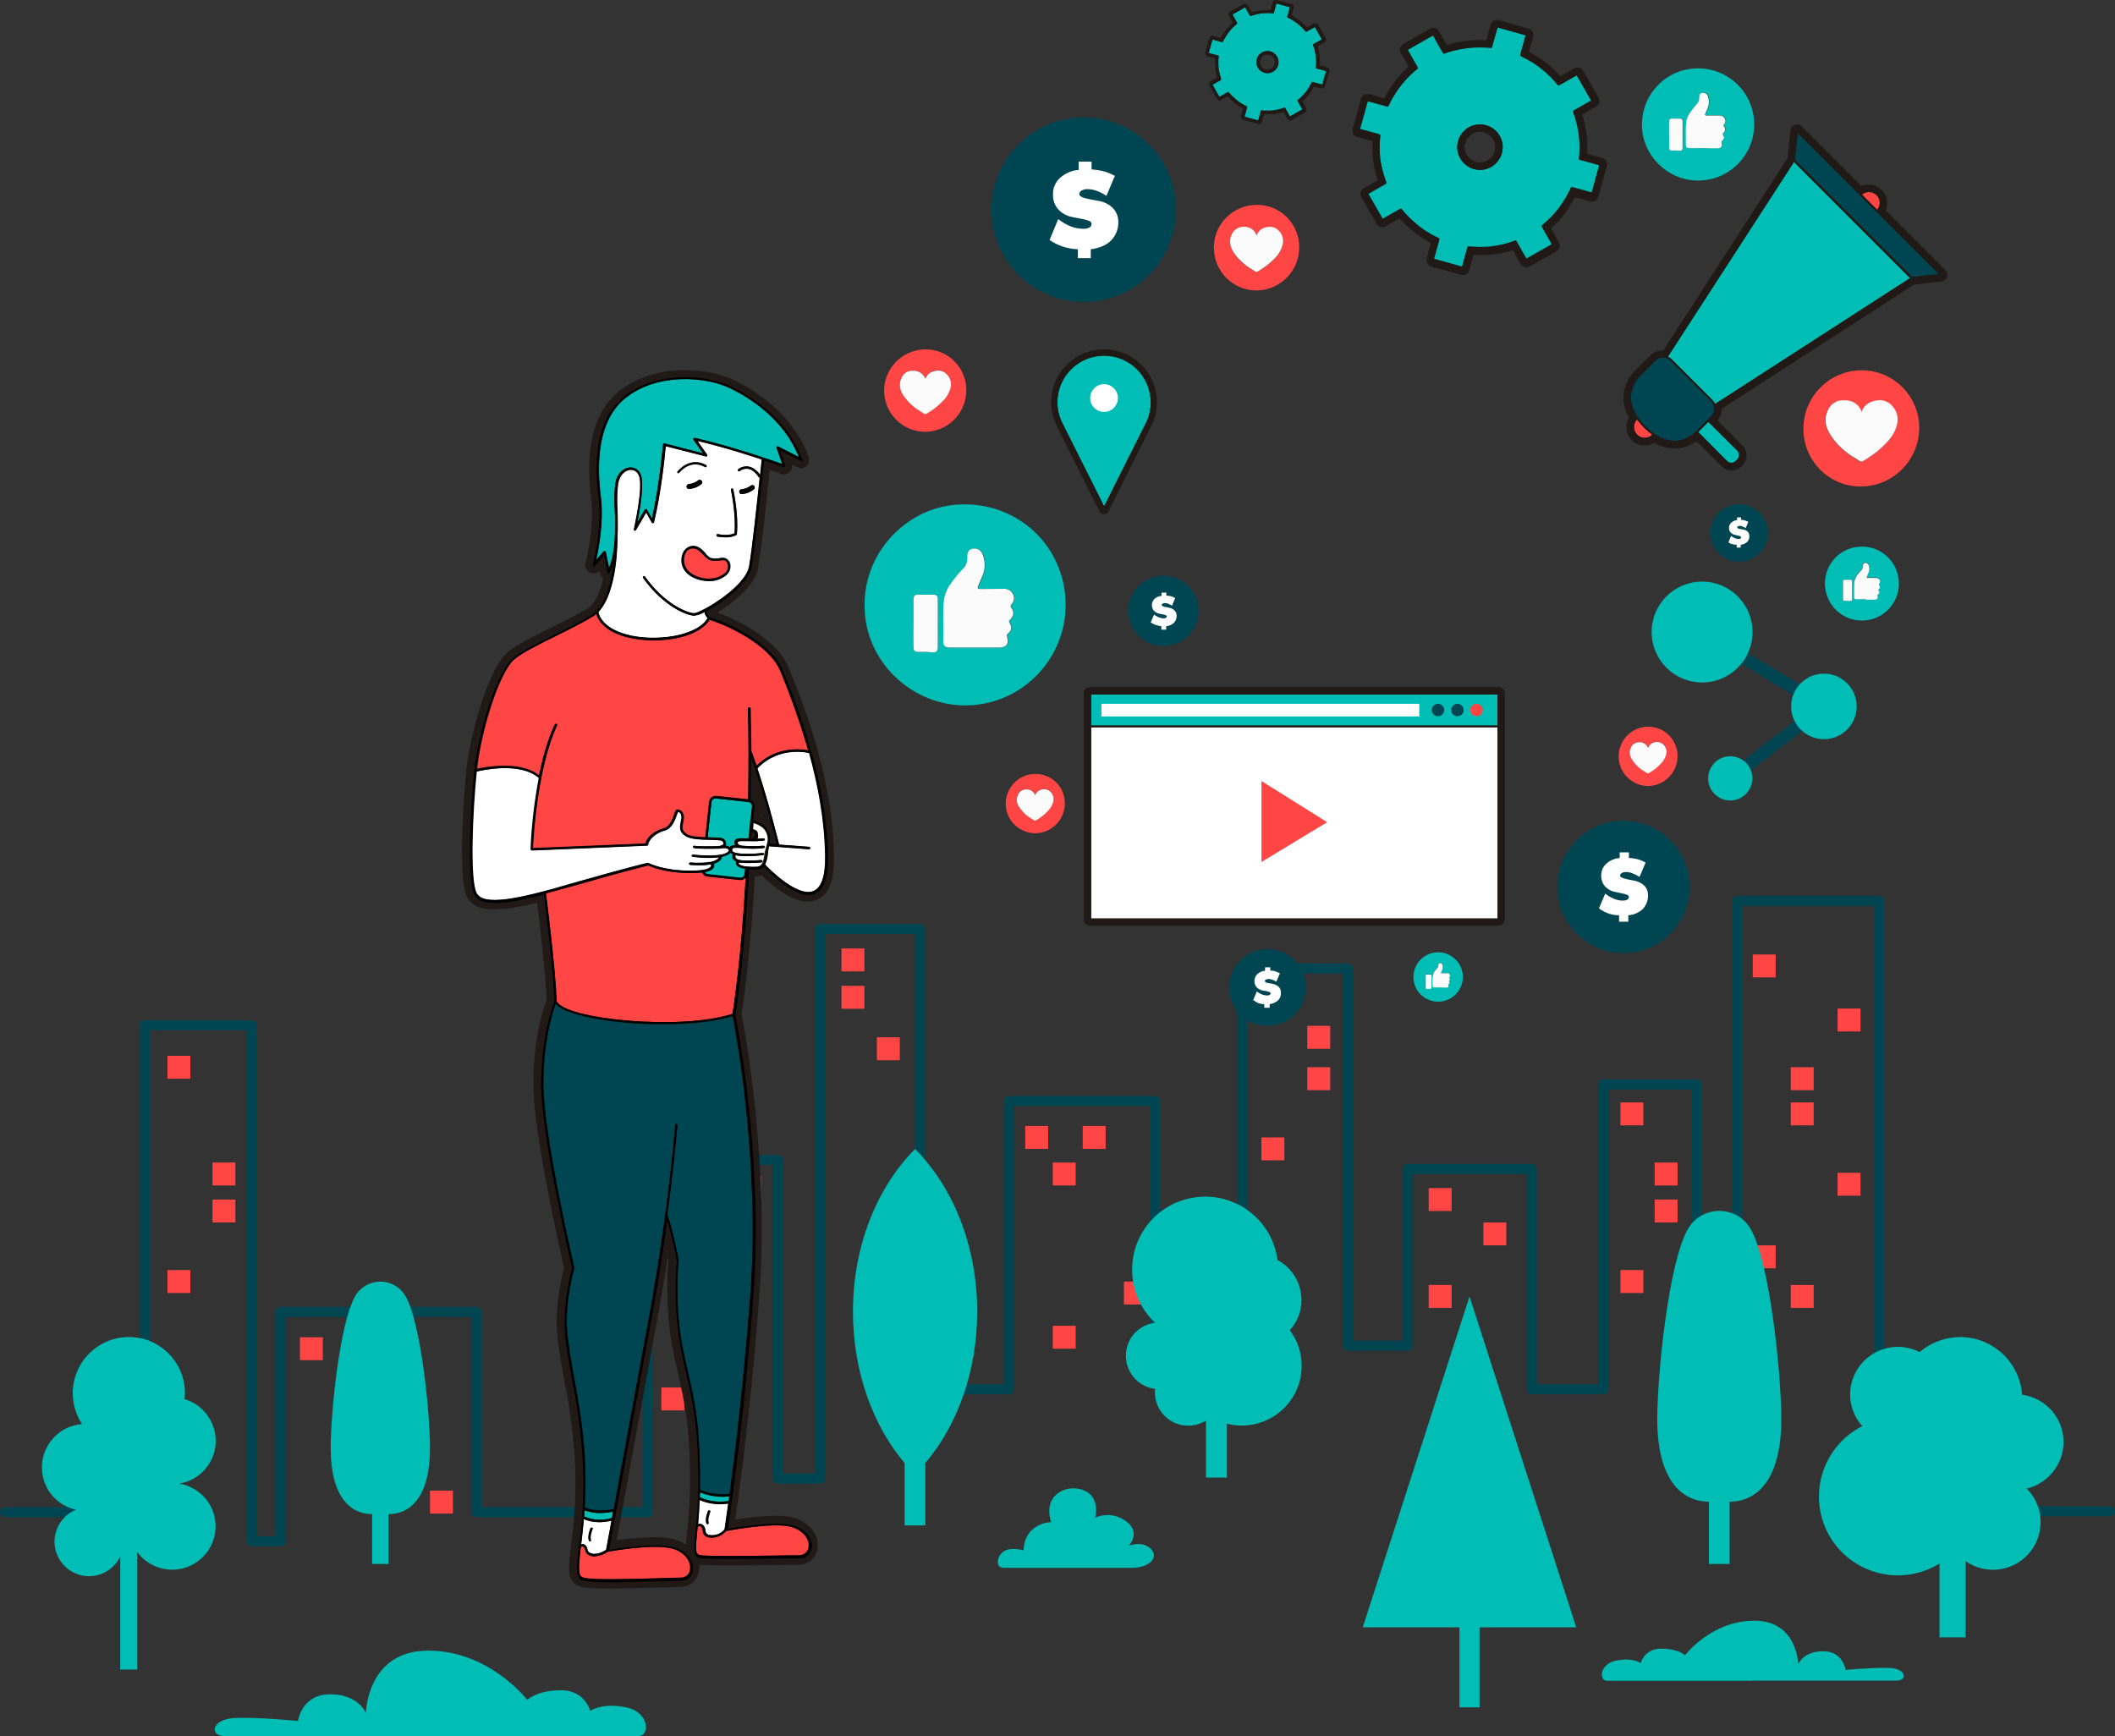 <?xml version="1.0" encoding="utf-8"?>
<!-- Generator: Adobe Illustrator 23.0.1, SVG Export Plug-In . SVG Version: 6.00 Build 0)  -->
<svg version="1.1" id="Capa_1" xmlns="http://www.w3.org/2000/svg" xmlns:xlink="http://www.w3.org/1999/xlink" x="0px" y="0px"
	 viewBox="0 0 1052.1 863.6" style="enable-background:new 0 0 1052.1 863.6;" xml:space="preserve">
<rect x="0" y="0" width="1052.1" height="863.6" fill="#333333" stroke="none"/>
<style type="text/css">
	.st0{fill:none;stroke:#004552;stroke-width:5;stroke-linecap:round;stroke-linejoin:round;}
	.st1{fill:#FF4645;}
	.st2{fill:#211915;}
	.st3{fill:#00BDB5;}
	.st4{fill:#FFFFFF;}
	.st5{fill:#004552;}
	.st6{fill:#FBFBFB;}
</style>
<title>Mesa de trabajo 1 copy 5</title>
<g id="SEO">
	<polyline class="st0" points="2.5,752.2 72,752.2 72,510 125.2,510 125.2,766.7 139.5,766.7 139.5,652.6 237,652.6 237,752.2 
		322.4,752.2 322.4,577 387,577 387,735.5 408,735.5 408,462.1 457.5,462.1 457.5,691.1 501.9,691.1 501.9,547.7 574.6,547.7 
		574.6,686.9 618,686.9 618,481.8 670.6,481.8 670.6,669.4 700.4,669.4 700.4,581.5 762,581.5 762,691.1 797.6,691.1 797.6,539.4 
		843.9,539.4 843.9,735.5 864,735.5 864,448.2 934.9,448.2 934.9,751.8 1049.6,751.8 	"/>
	<rect x="83.3" y="525.2" class="st1" width="11.4" height="11.4"/>
	<rect x="105.7" y="578.3" class="st1" width="11.4" height="11.4"/>
	<rect x="105.7" y="596.7" class="st1" width="11.4" height="11.4"/>
	<rect x="83.3" y="631.8" class="st1" width="11.4" height="11.4"/>
	<rect x="213.9" y="741.5" class="st1" width="11.4" height="11.4"/>
	<rect x="149.2" y="665.2" class="st1" width="11.4" height="11.4"/>
	<rect x="367.1" y="585" class="st1" width="11.4" height="11.4"/>
	<rect x="418.6" y="471.8" class="st1" width="11.4" height="11.4"/>
	<rect x="418.6" y="490.4" class="st1" width="11.4" height="11.4"/>
	<rect x="436.2" y="516" class="st1" width="11.4" height="11.4"/>
	<rect x="510" y="560.1" class="st1" width="11.4" height="11.4"/>
	<rect x="523.7" y="578.3" class="st1" width="11.4" height="11.4"/>
	<rect x="627.5" y="492.2" class="st1" width="11.4" height="11.4"/>
	<rect x="650.3" y="510.3" class="st1" width="11.4" height="11.4"/>
	<rect x="650.3" y="530.9" class="st1" width="11.4" height="11.4"/>
	<rect x="627.5" y="565.8" class="st1" width="11.4" height="11.4"/>
	<rect x="710.7" y="591" class="st1" width="11.4" height="11.4"/>
	<rect x="737.9" y="608.1" class="st1" width="11.4" height="11.4"/>
	<rect x="806.1" y="548.4" class="st1" width="11.4" height="11.4"/>
	<rect x="823.1" y="578.3" class="st1" width="11.4" height="11.4"/>
	<rect x="871.9" y="474.8" class="st1" width="11.4" height="11.4"/>
	<rect x="914.1" y="501.7" class="st1" width="11.4" height="11.4"/>
	<rect x="871.9" y="619.5" class="st1" width="11.4" height="11.4"/>
	<rect x="890.8" y="530.9" class="st1" width="11.4" height="11.4"/>
	<rect x="890.8" y="548.4" class="st1" width="11.4" height="11.4"/>
	<rect x="890.8" y="639.2" class="st1" width="11.4" height="11.4"/>
	<rect x="914.1" y="583.4" class="st1" width="11.4" height="11.4"/>
	<rect x="823.1" y="596.7" class="st1" width="11.4" height="11.4"/>
	<rect x="806.1" y="631.8" class="st1" width="11.4" height="11.4"/>
	<rect x="710.7" y="639.2" class="st1" width="11.4" height="11.4"/>
	<rect x="523.7" y="659.5" class="st1" width="11.4" height="11.4"/>
	<rect x="538.6" y="560.1" class="st1" width="11.4" height="11.4"/>
	<rect x="559.1" y="637.5" class="st1" width="11.4" height="11.4"/>
	<rect x="329" y="690.2" class="st1" width="11.4" height="11.4"/>
	<path class="st2" d="M376.2,435.9c0.9,0,1.8-0.2,2.7-0.4c4.7,4.6,14.5,13,22.9,13c1.5,0,2.9-0.3,4.3-0.8c6.1-2.4,8.9-9.5,8.8-21.7
		c-0.2-16.3-3-34.1-8.2-52.9c0-0.2-0.1-0.4-0.1-0.5c-4-13.7-8.7-27.2-14.2-40.4c-5.9-14.5-26.7-24.4-35.5-27.5
		c7.9-4.9,18.7-13.5,20.2-22c1.6-8.7,4.6-37.5,5.8-49c3.5,1.2,5.6,2,5.6,2c0.5,0.2,0.9,0.2,1.4,0.3c1.1,0,2.1-0.4,2.9-1.2
		c1-1,1.4-2.4,1.2-3.7l2.5,1.3c0.6,0.3,1.2,0.4,1.9,0.5c2.3,0,4.1-1.8,4.1-4.1c0-0.5-0.1-1-0.2-1.4c-8.1-22.5-28.8-34.3-37.3-38.4
		c-6.6-3.1-15.5-4.9-24.3-4.9s-21.6,1.8-32.4,10.2c-18.9,14.8-15.3,44.5-14.2,54.3c1.7,14.3-2.8,31.2-2.8,31.4
		c-0.5,1.9,0.3,3.8,2,4.7c0.6,0.3,1.3,0.5,1.9,0.5c1.1,0,2.2-0.4,3-1.3l0.3,1.3c0.2,1,0.8,1.9,1.6,2.5c-1.8,7.8-4.5,13-8,15.1
		c-5.3,3.2-11.8,6.4-18.1,9.5c-8.5,4.2-16.6,8.2-21.3,12c-9.6,7.8-18.8,40.5-20.7,58.7c-1.4,13.7-4.3,54.9,0.5,63.6
		c3.2,5.8,10.8,5.8,13.3,5.8c5.1,0,12-1.1,21.4-3.3c1.2,10.2,4.3,36,4.7,48.3c-1.4,3.7-6.6,19-6.6,42c0,24.2,13.4,83,15.3,91.2
		c-1.2,4.4-5.2,21-3,37.1c1,7.4,2.2,13.9,3.3,20.1c2.5,12.3,4.1,24.8,5,37.3c0.8,13.6,0.3,27.3-1.5,40.9c-1,8.3-1.5,12.8-1.2,15.8
		c0.2,2.6,1.1,6.2,5.7,7.5c1.6,0.4,4.7,0.9,14.6,0.9c7.5,0,16.6-0.3,23.9-0.5h0.2c4.6-0.1,8.5-0.3,10.6-0.3c4.9,0.2,9.1-3.6,9.6-8.5
		c0.1-0.9,0.1-1.7,0-2.6l0.5,0.1c2.1,0.2,6.8,0.3,14.1,0.3c7.5,0,16.4-0.1,23.6-0.2h0.5c4.5-0.1,8.3-0.1,10.4-0.1
		c5.2,0,9.1-3.3,9.8-8.3c0.8-5.7-3.2-12.7-12.2-15.2c-2.9-0.7-5.8-1-8.7-0.9c-6.7,0.1-13.5,0.8-20.1,1.9c0.3-2.1,0.7-4.9,1.2-8.2
		c0,0,0-0.1,0-0.1c0.2-1.1,0.3-2.3,0.5-3.5c0,0,0-0.1,0-0.1c2.9-21,7-55.2,10.3-99c5.1-66.9-7.3-132.9-8.8-140.5
		c0.7-4.4,4.5-29.8,6.6-68.7L376.2,435.9z M349.6,767.5c0.5,0.2,1,0.4,1.5,0.6c0.9,0.3,1.8,0.4,2.8,0.4c3.3,0,6.5-1.3,8.9-3.6
		c3.7-0.7,14.7-2.5,23-2.5c2.2-0.1,4.3,0.1,6.4,0.6c5,1.4,6.5,4.5,6.2,6.2c0,0.4-0.2,1.2-1.6,1.2c-2.2,0-6.2,0-10.9,0.1
		c-7.2,0.1-16.1,0.2-23.6,0.2c-6.5,0-10.7-0.1-12.8-0.3C349.5,769.4,349.5,768.4,349.6,767.5L349.6,767.5z M288.8,631.9
		c0.2-0.7,0.2-1.4,0.1-2.1c-0.2-0.7-15.3-65.3-15.3-90.4c-0.1-11.6,1.4-23.1,4.5-34.2c9,4.7,25.8,6.6,33.6,7.3
		c5.8,0.5,12,0.8,17.9,0.8c9.1,0,21.5-0.6,32-3.3c3,16.3,12.5,75,8,134.6c-3.2,41.4-7,74.3-9.8,95.3h-0.3c-2.6,0-5.2-0.4-7.7-1.2
		c0.1-7.3-0.1-14.8-0.6-22.9c-0.9-13.8-3.3-24.3-5.6-34.5c-1.9-7.7-3.3-15.5-4.2-23.3c-1-10.2-1.1-20.4-0.2-30.6c0-0.4,0-0.8,0-1.2
		c-0.1-0.6-2.7-13.3-5.5-22.2c2-15,3.6-29.7,4.9-43.8c0.2-2.3-1.5-4.3-3.7-4.5h-0.3c-2.1,0-3.9,1.6-4.1,3.8
		c-1.8,20.7-5.5,53.5-12.5,92.2L302,747.7c-1.2,0.2-2.4,0.2-3.6,0.3c-1.4,0-2.8-0.1-4.1-0.4c0.4-7.6,0.3-15.2-0.1-22.8
		c-0.9-12.9-2.6-25.6-5.1-38.3c-1.1-6.2-2.3-12.5-3.3-19.8C283.4,650,288.7,632.1,288.8,631.9z M382.7,224.1l0.4,1
		c-9-3-23.6-7.7-36.9-10.7c-0.3-0.1-0.6-0.1-0.9-0.1c-2.3,0-4.1,1.9-4.1,4.1c0,0.5,0.1,0.9,0.2,1.3l-10.1-2.6
		c-0.3-0.1-0.7-0.1-1-0.1c-2.1,0-3.9,1.6-4.1,3.8c0,0.2-1.2,14.5-3.9,28.9h-0.1c1.5-11.4,0-14.5-0.6-15.6c-1.5-3.2-4.6-5.2-8.1-5.3
		c-0.5,0-1,0-1.4,0.1c-4.1,0.6-8.6,4.2-9.6,10.9c-0.3,1.9-0.4,3.8-0.5,5.6c-1.1-10.1-3-33.7,11.3-44.9c8.9-7,19.8-8.5,27.3-8.5
		s15.3,1.6,20.8,4.2c6,2.8,18.9,10.1,27.5,22.9l-0.3-0.2c-0.6-0.3-1.2-0.4-1.9-0.5c-2.3,0-4.1,1.8-4.1,4.1
		C382.5,223.1,382.6,223.6,382.7,224.1L382.7,224.1z M344.9,301.6c-2.4-0.2-12.6-4.3-21.5-16.7c-1.3-1.9-3.9-2.3-5.8-1
		s-2.3,3.9-1,5.8l0,0c9.9,13.8,21.5,19.5,27.3,20.1c-4.6,2.5-11.7,4-19.4,4c-4.1,0-8.2-0.5-12.2-1.5c-7.5-2-10.2-5.3-11.1-7.1
		c9.1-11.7,9.1-35.1,9-38.4c0.2-5.1,0.1-9.6-0.1-13.6c-0.3-4-0.2-8,0.2-12c0.4-2.7,1.9-3.8,2.7-4h0.2c0.1,0,0.4,0,0.7,0.7
		c1.2,2.4-0.5,14.9-2.7,24.5c-0.5,2,0.6,4,2.5,4.8c0.5,0.2,1,0.3,1.5,0.3c1.5,0,2.8-0.8,3.6-2l2-3.4c0.8,1.1,2,1.7,3.3,1.7
		c0.2,0,0.4,0,0.6,0c1.7-0.3,3-1.5,3.4-3.1c2.5-11.3,4.3-22.7,5.5-34.2l16,4.1c0.3,0.1,0.7,0.1,1,0.1c2.3,0,4.1-1.9,4.1-4.1
		c0-0.5-0.1-0.9-0.2-1.4c4.6,1.3,9.2,2.6,13.4,3.9c-1.2,0.4-2.3,0.9-3.3,1.7c-1.9,1.3-2.3,3.8-1,5.7c0,0,0,0,0,0
		c0.8,1.1,2,1.7,3.4,1.7c0.9,0,1.7-0.3,2.4-0.8c0.4-0.3,0.9-0.6,1.4-0.6h0.3c1.1,0.4,2,1.2,2.7,2.3c-1.4,13.5-3.8,35.1-5,42.2
		C367.5,289.2,348.8,300.7,344.9,301.6L344.9,301.6z M302.2,263.7c0,1.5-0.1,3.1-0.2,4.8c-0.1,0.8-0.1,1.6-0.2,2.4l-0.3-0.1h-0.1
		C301.6,268.6,302,266.2,302.2,263.7L302.2,263.7z M324.8,322.1c10.4,0,23-2.6,29.1-9.6c8.5,2.9,26.3,11.9,30.8,22.8
		c3.3,8,8,19.8,12.3,33.9h-0.9c-6.6-0.1-13.1,1.9-18.5,5.7c-0.3-0.7-0.5-1.5-0.8-2.2c0-6.8-0.1-13.5-0.3-20.4
		c-0.1-2.2-1.8-3.9-3.9-4h-0.3c-2.3,0.1-4.1,1.9-4,4.2c0.2,7.1,0.2,14,0.3,21v0.1c0,6.8,0,13.4-0.2,20.2l-12-1.3c-0.2,0-0.5,0-0.7,0
		c-3.4,0-6.3,2.6-6.7,6l-1.6,14.3c-2.8-0.2-3.8-0.6-4.1-0.8c-0.2-0.1-0.4-0.3-0.6-0.4c0.1-0.9,0.2-1.7,0.5-2.6
		c1-4.1-0.7-6.6-1.7-7.8c-1.2-1.3-2.9-2.1-4.6-2.1c-0.3,0-0.6,0-0.8,0.1c-2.6,0.4-3.5,2.7-4.1,4.6c-1.1,3-2,4.7-2.8,4.9
		c-4.6,1.2-8.7,4.1-10.6,7.5l-49.8,2c0.7-10.6,3.3-38.6,11.4-55.8c1-2.1,0.1-4.5-2-5.5c0,0,0,0,0,0c-0.5-0.3-1.2-0.4-1.8-0.4
		c-1.6,0-3,0.9-3.7,2.3c-3.1,6.8-5.4,14-7,21.3c-4.7-2-9.8-2.9-14.8-2.8c-3.3,0-6.6,0.3-9.8,0.8c3-19.3,11.2-42.9,16.9-47.5
		c4-3.2,11.6-7,19.7-11c6-2.9,12-6,17.4-9.1c2.2,3.3,6.6,7.3,15.3,9.7C315,321.5,319.9,322.1,324.8,322.1L324.8,322.1z M378.7,406.1
		c-0.2-0.1-0.4-0.2-0.6-0.3l0.2-1.4C378.4,404.9,378.5,405.5,378.7,406.1L378.7,406.1z M355.7,413.1l1.3-12.3l13.2,1.5l-0.5,4.7
		c-0.1,0.2-0.2,0.5-0.2,0.7c-0.1,0.5-0.1,1.1,0,1.6l-0.5,4.2c-1.6,0-4.4,0-6.1,2c-0.1-0.1-0.2-0.2-0.3-0.3
		C361.1,413.6,359.1,413.2,355.7,413.1L355.7,413.1z M360.1,430.8c0.5-0.5,1-1,1.4-1.7l0,0c0.3,0.5,0.6,0.9,1,1.3
		c0.1,0.6,0.3,1.1,0.6,1.6l0.3,0.5l-5.1-0.6C358.9,431.7,359.5,431.3,360.1,430.8z M385.1,424.8v-0.2l16.7,1.2h0.3
		c2.3,0,4.1-1.8,4.1-4.1c0-2.2-1.7-4-3.8-4.1l-12.3-0.8c-1.5-5.8-5.3-20.3-9.6-33.6c4.3-3.8,9.9-5.8,15.6-5.8c1.1,0,2.2,0.1,3.3,0.2
		c4.6,17.3,7.1,33.6,7.3,48.5c0.1,7.8-1.2,12.9-3.6,13.9c-0.4,0.2-0.8,0.2-1.3,0.2c-4.7,0-12.4-6.1-17.4-11
		C384.7,427.8,384.9,426.3,385.1,424.8z M260.1,422.3c0,1.2,0.4,2.3,1.2,3.1c0.8,0.8,1.8,1.2,2.9,1.2h0.2l57.1-2.4
		c2.1-0.1,3.7-1.7,3.9-3.7c0.2-0.8,2.2-3.1,5.6-3.9c1.5-0.4,2.8-1.1,4-2.1c0.8,1.9,2.1,3.4,3.9,4.4c0.7,0.5,1.5,0.8,2.4,1.1
		c-0.3,1-0.2,2,0.2,2.9c-0.5,0.6-0.9,1.4-1,2.2c-0.1,0.5,0,0.9,0.1,1.4c-0.8,0.7-1.3,1.6-1.4,2.7c0,0.1,0,0.2,0,0.3
		c-9.8-0.6-14.9-3.2-14.9-3.2c-0.6-0.3-1.2-0.5-1.9-0.5c-0.3,0-0.6,0-0.9,0.1c-0.8,0.2-9.8,2.2-38.2,10.4c-13.7,3.9-28.8,8-37.5,8
		c-3.2,0-5.5-0.6-6-1.5c-2.3-4.2-2.2-30.9,0.2-55.9c3.6-0.7,7.2-1,10.9-1.1c5.5,0,10,1,13.1,2.9C261.9,399.7,260.6,411,260.1,422.3
		L260.1,422.3z M285.5,444.1c22.9-6.6,33-9.1,36.3-9.9c3.1,1.3,10.2,3.6,21.7,3.6c1.4,0,2.7,0,3.8-0.1c1.1,1,2.4,1.6,3.8,1.8
		l15.6,1.7c-1.9,31.8-4.9,53.4-5.9,60.3c-7.6,2.2-18.6,3.3-31.1,3.3c-11.2,0-22.5-0.9-33.6-2.8c-10.8-2-15.1-4.2-16.2-5.2
		c-0.5-13.2-3.7-40.3-4.9-49.8C278.3,446.2,281.7,445.2,285.5,444.1L285.5,444.1z M298.1,768.7c-0.8,0.4-1.7,0.7-2.6,0.7h-0.2
		c-0.4-1.5-1.3-2.9-2.6-3.8l0,0c0.2-1.8,0.4-3.6,0.6-5.4c1.5,0.3,3.1,0.4,4.7,0.4c0.5,0,1.1,0,1.6-0.1L298.1,768.7z M291.5,776.9
		c1.3,0.6,2.6,0.9,4,0.8c2.8-0.1,5.5-1,7.8-2.4c7.3-1.3,14.7-2,22.2-2.2c2.3,0,4.7,0.1,7,0.6c5,1,7.3,4.1,7.1,6.5
		c-0.1,0.7-0.3,1.1-1.4,1.1c-2.2,0-6.3,0.1-11,0.3h-0.2c-7.2,0.2-16.1,0.5-23.6,0.5c-7.8,0-10.9-0.3-12.1-0.5
		C291.3,779.9,291.3,778.4,291.5,776.9L291.5,776.9z M356.8,759.1c-0.8,0.6-1.7,1-2.7,1.1c-0.3-2-1.5-3.8-3.2-5
		c0.1-1.5,0.2-2.9,0.3-4.4c2.2,0.5,4.5,0.8,6.8,0.8C357.4,755.2,357.1,757.8,356.8,759.1L356.8,759.1z M341.8,762.1
		c-0.3,2.5-0.5,4.6-0.5,6.3c-2.2-1.4-4.6-2.4-7.2-3c-2.9-0.5-5.8-0.8-8.8-0.7c-6.2,0.1-12.4,0.6-18.5,1.5l2.6-14.4l18.2-99
		c1.6-9.1,3.2-18.4,4.6-27.7c0.2,0.7,0.3,1.3,0.3,1.6c-0.8,10.5-0.8,21.1,0.3,31.6c0.9,8.2,2.4,16.4,4.4,24.4
		c2.2,9.9,4.5,20.1,5.4,33.2C343.7,731.4,343.5,746.9,341.8,762.1L341.8,762.1z"/>
	<path class="st3" d="M363.3,424.2c-0.2,0.3-0.5,0.5-0.8,0.7c-1.1,0.6-2.2,1.1-3.5,1.3c-0.1,0.8-0.5,1.5-1.1,2
		c-0.9,0.7-1.9,1.2-3,1.5c0.3,0.6,0.3,1.2,0,1.8c-0.5,1.1-2,1.9-4.5,2.4c0.3,0.6,0.9,0.9,1.5,1l16.2,1.8c1.1,0.1,2.1-0.7,2.2-1.8
		c0,0,0,0,0,0l0.3-2.7c-2.3-0.3-3.7-1-4.3-1.9c-0.3-0.5-0.3-1.1-0.1-1.7c-0.7-0.3-1.3-0.7-1.7-1.4c-0.3-0.7-0.4-1.5-0.1-2.2
		C364.1,424.8,363.7,424.6,363.3,424.2z"/>
	<path class="st3" d="M372.3,398.9l-16.2-1.8c-1.1-0.1-2.1,0.7-2.2,1.8c0,0,0,0,0,0l-1.9,17.6h1.1c4.2,0.1,6.4,0.2,7.1,1
		s1.2,1.9,0.8,2.7c-0.1,0.1-0.1,0.3-0.3,0.4c0.8,0,1.6,0.3,2.3,0.8c0-0.1,0.1-0.1,0.1-0.2c0.7-0.6,1.7-0.9,2.6-0.8v-0.1
		c-0.4-0.5-0.5-1.2-0.3-1.8c0.4-1.5,1.8-1.6,5.4-1.5h1.5l0.9-8.2c-0.2-0.2-0.2-0.6,0.1-0.8c0,0,0,0,0,0l0.8-7
		C374.2,400,373.4,399,372.3,398.9z"/>
	<path class="st4" d="M290.4,755.7c-0.3,4.1-0.8,7.8-1.1,10.9c-0.1,0.5-0.1,1-0.2,1.5c0.6-0.2,1.3,0,1.8,0.4
		c0.7,0.5,1.2,1.3,1.3,2.2c0.1,0.7,0.4,1.2,1,1.6c3,1.9,7.3-0.7,8.3-1.3l2.7-14.6c-2,0.5-4,0.8-6,0.8
		C295.6,757.2,292.9,756.7,290.4,755.7z M294.8,760.7c-0.4,1-1.3,3.8-0.8,5.3c0.1,0.3,0,0.6-0.3,0.8c0,0,0,0,0,0c-0.1,0-0.1,0-0.2,0
		c-0.2,0-0.5-0.1-0.5-0.4c-0.8-2.1,0.6-5.7,0.8-6.1c0.1-0.3,0.5-0.4,0.8-0.3C294.8,760,295,760.3,294.8,760.7
		C294.9,760.6,294.9,760.6,294.8,760.7L294.8,760.7z"/>
	<path class="st1" d="M295.7,774.2c-1.1,0-2.2-0.3-3.1-0.8c-0.8-0.5-1.3-1.3-1.5-2.3c-0.1-0.6-0.4-1.2-0.9-1.6
		c-0.2-0.2-0.5-0.3-0.8-0.3s-0.5,0.5-0.5,0.6c0,0,0,0.1-0.1,0.1c-1.4,12.2-1.1,14.2,1.5,14.9c4.7,1.2,24.2,0.6,37.2,0.3
		c4.7-0.2,8.7-0.3,10.9-0.3c2.5,0.2,4.7-1.7,4.9-4.3c0,0,0,0,0,0c0.4-4-2.8-8.9-9.9-10.4c-9.7-2-29.5,1.5-31.2,1.8
		C300.3,773.2,298.1,774,295.7,774.2z"/>
	<path class="st4" d="M322.5,429.3c0.1,0,0.3,0,0.4,0.1c0.1,0,7.2,3.8,21,3.8c8.2,0,9.8-1.5,10.1-2.2c0.1-0.3,0.1-0.7-0.1-1
		c-1.9,0.3-3.8,0.5-5.7,0.5c-2.5,0-4.4-0.2-4.6-0.2c-0.3-0.1-0.5-0.4-0.5-0.7c0.1-0.3,0.3-0.5,0.6-0.5c3.4,0.4,6.9,0.3,10.3-0.3l0,0
		c1.2-0.2,2.3-0.7,3.3-1.4c0.3-0.3,0.5-0.6,0.6-0.9c-1.7,0.2-3.3,0.3-5,0.3c-2.7,0-5.3-0.2-8-0.5c-0.3,0-0.5-0.3-0.5-0.6
		c0,0,0,0,0,0c0-0.3,0.3-0.5,0.6-0.5c0,0,0,0,0,0c0.1,0,7.9,1,13.3,0.1c0.1-0.1,0.2-0.1,0.3-0.1c0.1,0,0.1,0,0.2,0
		c1.1-0.2,2.2-0.5,3.2-1.1c0.3-0.2,0.8-0.6,0.8-0.9c0-0.1,0-0.1,0-0.2c0,0,0,0,0-0.1c-0.3-0.6-1.7-1.2-3.1-0.9
		c-0.7,0.1-1.3,0.1-2,0.2h-0.2c-3.8,0.1-10.9,0.1-12.1-0.3c-0.3-0.1-0.5-0.4-0.4-0.7c0.1-0.3,0.4-0.5,0.7-0.4c0,0,0.1,0,0.1,0
		c0.9,0.3,8,0.4,11.7,0.2l0,0c0.7-0.1,2.3-0.4,2.6-1.1c0.2-0.4-0.2-1-0.6-1.5s-3.8-0.5-6.2-0.6c-4.5-0.1-9.5-0.2-12-1.8
		c-3.4-2.1-3-4.3-2.2-8.1c0.4-1.9-0.1-2.9-0.6-3.5c-0.3-0.3-0.7-0.5-1.1-0.6c-0.2,0.5-0.4,1-0.6,1.5c-0.9,2.6-2.5,7-6.1,7.9
		c-4.6,1.2-8,4.6-8.2,7c0,0.3-0.3,0.5-0.6,0.5l-57.1,2.4l0,0c-0.2,0-0.3-0.1-0.4-0.2c-0.1-0.1-0.2-0.3-0.2-0.4
		c0.6-11.9,1.9-23.7,4.1-35.5c-9.3-8.1-28.2-3.9-31.1-3.2c-2.2,21.6-3.4,54.4,0,60.5c3.5,6.5,20.8,3,47.6-4.7
		C313.9,431.2,322.4,429.3,322.5,429.3z"/>
	<path class="st3" d="M305.8,253.4c-0.3-4.3-0.2-8.6,0.3-12.9c0.8-4.9,3.9-7.5,6.7-7.9c2.5-0.4,4.9,0.9,5.8,3.2
		c2.1,4.3-0.2,17.6-1.6,24.1l3.8-6.4c0.1-0.2,0.3-0.3,0.5-0.3c0.2,0,0.4,0.1,0.5,0.3l2.5,4.5c3.8-16.7,5.5-36.6,5.5-36.9
		c0-0.2,0.1-0.3,0.3-0.4c0.1-0.1,0.3-0.1,0.5-0.1l19.1,4.9l-4.7-6.7c-0.2-0.3-0.1-0.6,0.2-0.8c0.1-0.1,0.3-0.1,0.5-0.1
		c17.9,4,38.4,11.2,43.5,13l-2.8-8c-0.1-0.3,0-0.6,0.3-0.8c0.2-0.1,0.3-0.1,0.5,0l10.3,5.3c-7.9-20-26.5-30.6-34.3-34.3
		c-11.8-5.6-35.7-7.9-51.8,4.7c-16.8,13.2-13.5,40.9-12.4,50c1.4,12-1.2,25.5-2.4,30.8l3.7-4.3c0.1-0.1,0.3-0.2,0.5-0.2h0.2
		c0.2,0.1,0.4,0.2,0.4,0.5l1.6,7.9c0.9-2,2.4-6.3,2.9-13.8C306.1,263.6,306.1,258.5,305.8,253.4z"/>
	<path class="st1" d="M349.7,275.8c-1.5-1.6-2.8-3-4.9-3h-0.2c-1.5,0.1-2.9,1-3.5,2.3c-1.2,2.4-1.1,5.2,0.3,7.5
		c1.4,2.4,4.6,4.3,8.4,5c4.1,0.7,7.9-0.1,10.5-2.2c1.3-0.9,2.1-2.5,1.9-4.1c-0.1-1-0.7-1.9-1.5-2.5c-0.8-0.2-1.5-0.2-2.3,0
		c-1.5,0.3-3.1,0.3-4.6,0l0,0C352.1,278.4,350.8,277.1,349.7,275.8z"/>
	<path class="st1" d="M268.3,385.7c1.8-8.9,4.3-18,7.8-25.4c0.1-0.3,0.5-0.4,0.8-0.3c0.3,0.1,0.4,0.5,0.3,0.8c0,0,0,0,0,0
		c-9.8,20.8-11.8,55.9-12,61l56-2.3c0.6-3.1,4.5-6.4,9-7.5c3-0.7,4.4-4.7,5.3-7.1c0.5-1.5,0.8-2.2,1.4-2.3c0.9,0,1.7,0.3,2.3,1
		c0.7,0.7,1.4,2.1,0.9,4.5c-0.9,3.8-0.9,5.1,1.7,6.8c1.8,1.2,5.6,1.4,9.2,1.5l2-17.7c0.2-1.7,1.8-3,3.5-2.8l15.9,1.7
		c0.2-8.1,0.2-16.1,0.2-24.2v0c0-6.9-0.1-13.8-0.3-21c0-0.3,0.3-0.6,0.6-0.6c0,0,0,0,0,0c0.3,0,0.6,0.3,0.6,0.6c0,0,0,0,0,0
		c0.2,7.2,0.2,14.1,0.3,21c0.9,2.4,1.8,4.9,2.7,7.5c2.4-2.6,11.1-10.2,25.8-7.7c-3.9-13.3-8.5-26.4-13.8-39.3
		c-5.4-13.4-26.6-22.8-33.6-25.1c-0.6-0.2-1.2-0.4-1.7-0.7c-4,6.9-16,10.4-27.9,10.4c-4.6,0-9.2-0.6-13.6-1.8
		c-11.4-3.1-14.2-9-14.8-11.5c-0.6,0.5-1.2,1-1.9,1.4c-5.5,3.3-12.1,6.6-18.4,9.7c-8.3,4.1-16.1,8-20.4,11.4
		c-7.6,6.1-16.7,35.3-18.8,54.6C241.1,381.6,258.7,378,268.3,385.7z"/>
	<path class="st4" d="M311.8,315.7c14.1,3.8,35.2,0.8,40.3-8.2c-0.9-0.8-1.5-1.8-1.6-3c-1.5,0.9-3.2,1.5-5,1.8l0,0
		c-3.8,0-15.5-4.7-25.5-18.7c-0.2-0.3-0.1-0.6,0.1-0.8c0.3-0.2,0.6-0.1,0.8,0.1c9.9,13.9,21.4,18.2,24.5,18.2l0,0
		c3.3,0,25.4-12.7,27.3-23.3c1.4-7.5,3.9-31.2,5.3-44.2c0,0-0.1,0-0.1,0c-0.2,0-0.4-0.1-0.5-0.3c0,0-2-3.4-5-4
		c-1.6-0.3-3.2,0.1-4.4,1.1c-0.3,0.2-0.6,0.1-0.8-0.1c0,0,0,0,0,0c-0.2-0.3-0.1-0.6,0.1-0.8c1.5-1.2,3.5-1.7,5.4-1.3
		c2.8,0.6,4.8,3.1,5.5,4.1c0.5-4.5,0.8-7.5,0.8-7.6c0-0.1,0-0.1,0-0.1c-8.5-2.8-20.7-6.6-32-9.2l4.8,6.8c0.2,0.3,0.1,0.6-0.1,0.8
		c-0.1,0.1-0.3,0.1-0.5,0.1l-20-5.1c-0.3,3.8-2.2,22.5-5.8,37.8c-0.1,0.2-0.3,0.4-0.5,0.5c-0.2,0-0.5-0.1-0.6-0.3l-2.8-5l-5.1,8.7
		c-0.2,0.2-0.5,0.4-0.7,0.3c-0.3-0.1-0.4-0.4-0.3-0.7c0-0.2,5-21.7,2.4-26.9c-0.8-1.8-2.7-2.9-4.6-2.6c-2.4,0.4-5,2.7-5.7,6.9
		c-0.5,4.2-0.6,8.5-0.3,12.7c0.1,3.9,0.3,8.4,0,13.4c0,1.4,0.3,27.4-9.5,37.7C297.8,305.7,299.5,312.4,311.8,315.7z M368.8,243.4
		c1.7-0.1,3.3-0.7,4.7-1.8c0.5-0.4,1.2-0.4,1.7,0.1c0,0,0,0,0,0c0.4,0.5,0.4,1.2-0.1,1.7c0,0,0,0,0,0c-1.7,1.4-3.9,2.2-6.1,2.4h-0.1
		c-0.7,0-1.1-0.6-1.1-1.3C367.7,243.9,368.2,243.5,368.8,243.4L368.8,243.4z M356.4,266.2c0.1-0.3,0.4-0.5,0.7-0.5c0,0,0,0,0,0
		c4.7,0.9,7.5,0,8.3-0.4c0.8-9.9-1.8-21.5-1.8-21.6c-0.1-0.3,0.2-0.6,0.5-0.7c0.3-0.1,0.6,0.1,0.7,0.4c0,0.1,2.7,12.2,1.8,22.3
		c0,0.2-0.1,0.4-0.3,0.5c-1.7,0.8-3.5,1.1-5.3,1.1c-1.4,0-2.7-0.1-4.1-0.4C356.5,266.8,356.3,266.5,356.4,266.2
		C356.3,266.2,356.3,266.2,356.4,266.2L356.4,266.2z M354,277.6L354,277.6c1.4,0.3,2.8,0.3,4.2,0c1-0.3,2-0.2,3,0.1
		c1.2,0.7,2.1,1.9,2.2,3.4c0.2,2-0.7,4-2.3,5.2c-2.4,1.8-5.3,2.8-8.3,2.7c-1.1,0-2.1-0.1-3.1-0.3c-4.1-0.7-7.7-2.9-9.2-5.5
		c-1.6-2.6-1.7-5.9-0.3-8.7c0.9-1.7,2.6-2.9,4.6-3c2.7-0.1,4.4,1.8,6,3.4C351.6,276.2,352.7,277.3,354,277.6L354,277.6z
		 M341.5,242.1c0-0.6,0.5-1.2,1.1-1.2c0,0,0,0,0,0c1.7-0.1,3.3-0.7,4.7-1.8c0.5-0.5,1.2-0.5,1.7,0c0.5,0.5,0.5,1.2,0,1.7
		c0,0-0.1,0-0.1,0.1c-1.7,1.4-3.9,2.2-6.1,2.4h-0.1C342.1,243.3,341.5,242.8,341.5,242.1L341.5,242.1z M337,234.5
		c0-0.1,6-7.7,14.1-3.3c0.3,0.1,0.5,0.4,0.4,0.7c-0.1,0.3-0.4,0.5-0.7,0.4c-0.1,0-0.2-0.1-0.2-0.1c-7.3-4-12.4,2.6-12.7,2.9
		c-0.1,0.1-0.3,0.2-0.5,0.2c-0.1,0-0.2,0-0.3-0.1C336.9,235.1,336.8,234.8,337,234.5L337,234.5z"/>
	<path class="st4" d="M348.1,746.1c-0.2,4.8-0.5,8.8-0.8,12.1c0.6-0.3,1.2-0.3,1.8,0c1.1,0.5,1.8,1.8,1.9,3.5
		c0.1,0.9,0.8,1.7,1.8,1.8c2.9,0.6,5.8-0.5,7.7-2.8c0.1-0.9,0.8-5.3,1.9-12.9c-1.3,0.2-2.7,0.3-4,0.3
		C354.8,748.2,351.3,747.5,348.1,746.1z M353.3,752.1c-0.4,1-1.3,3.8-0.8,5.3c0.1,0.3-0.1,0.7-0.4,0.8c-0.1,0-0.1,0-0.2,0
		c-0.2,0-0.5-0.1-0.5-0.4c-0.8-2.1,0.6-5.7,0.8-6.2c0.1-0.3,0.5-0.4,0.8-0.3C353.3,751.5,353.4,751.8,353.3,752.1L353.3,752.1z"/>
	<path class="st1" d="M368.4,437.8h-0.3l-16.2-1.8c-1.2-0.1-2.2-0.9-2.6-2c-1.8,0.2-3.6,0.3-5.5,0.3c-13,0-20.1-3.2-21.3-3.8
		c-1.4,0.3-10.8,2.5-37.7,10.3c-4.7,1.3-9.1,2.5-13.2,3.6c0.6,4.6,4.8,39.2,5.3,53.6c3.7,9,62,14.8,87.5,6.3
		c0.5-3.2,4.4-28.1,6.6-67.7C370.3,437.3,369.4,437.8,368.4,437.8z"/>
	<path class="st4" d="M381.4,420.1c1.1-3.1,0.2-6.5-2.3-8.6c-1.4-1-3-1.7-4.7-2.2l-0.3,3.2c2.3,0.3,2.4,1.7,2.5,2.9v0.5
		c0,0.5-0.1,0.9-0.4,1.3c1.1,0,2.2-0.1,3.2-0.2c0.3-0.1,0.6,0.2,0.7,0.5c0,0,0,0,0,0c0,0.3-0.2,0.6-0.5,0.7
		c-2.2,0.2-4.4,0.3-6.6,0.2h-0.1h-2c-3.7-0.1-4.1,0.1-4.3,0.6c-0.1,0.3,0,0.6,0.2,0.8c0.2,0.3,0.8,0.8,2.2,0.9l0,0
		c3.5,0.3,7,0.3,10.5,0c0.3,0,0.6,0.2,0.6,0.5c0,0,0,0,0,0c0,0.3-0.2,0.6-0.5,0.7c0,0,0,0,0,0c-3.6,0.4-7.1,0.4-10.7,0l0,0
		c-2.3-0.2-4.3-0.3-4.8,0.2c0,0-0.2,0.2-0.2,0.6c0,0.1,0,0.3,0,0.4c0.3,1.8,8.2,2,15.2,1.2c0.3,0,0.6,0.2,0.6,0.5c0,0,0,0,0,0
		c0,0.3-0.2,0.6-0.5,0.6c0,0,0,0,0,0c-2.6,0.3-5.2,0.5-7.9,0.5c-1.9,0-3.8-0.1-5.7-0.5c-0.2,0.4-0.2,0.9,0,1.3
		c0.3,0.5,1.1,1.2,3.5,1.3c3.1,0.2,6.2,0.1,9.3-0.2c0.3,0,0.6,0.3,0.6,0.6c0,0.3-0.2,0.5-0.5,0.6c-0.2,0-3.2,0.3-6.5,0.3
		c-1,0-2.1,0-3.1-0.1c-0.6,0-1.1-0.1-1.7-0.2c-0.1,0.2-0.1,0.5,0,0.7c0.3,0.6,1.7,1.2,4.3,1.4l0,0c1.5,0.1,3,0.2,4.5,0.1
		c3.3-0.1,3.8-2.7,4.3-6.9C380.7,422.9,381,421.5,381.4,420.1z"/>
	<path class="st5" d="M329.8,509.6c-6.2,0-12.2-0.3-17.6-0.7c-14.4-1.2-31.8-4.4-35.8-9.5c-1.5,4-6.1,18.4-6.1,40
		c0,25.5,15.2,90.5,15.4,91.2c0,0.1,0,0.2,0,0.3c-0.1,0.2-5.6,18.7-3.1,36.2c1,7.3,2.2,13.7,3.3,19.9c2.1,11.5,4,22.3,5,37.9
		c0.5,8.4,0.5,16.8,0,25.2c0.9,0.4,5.9,2.4,14.4,0.7l18.1-98.5c7-38.9,10.7-71.8,12.5-92.5c0-0.3,0.3-0.6,0.6-0.5
		c0.3,0,0.6,0.3,0.5,0.6c-1,11.5-2.6,26.6-5,44.4c2.9,8.7,5.6,22.3,5.6,22.5c0,0.1,0,0.1,0,0.2c-0.9,10.4-0.8,20.9,0.2,31.3
		c0.8,8.3,2.5,15.8,4.3,23.8c2.3,10.1,4.6,20.5,5.5,34c0.6,9.9,0.7,18.2,0.6,25.2c4.7,1.9,9.7,2.6,14.7,2c2.7-19.5,6.8-54,10.3-98.3
		c5.1-66.6-7.3-132.2-8.8-139.3C355.1,508.5,342.1,509.6,329.8,509.6z"/>
	<path class="st4" d="M376.7,382.2c5.7,16.9,10.6,37,10.8,37.9l14.9,1.1c0.3,0,0.6,0.3,0.6,0.6c0,0.3-0.3,0.6-0.6,0.6l0,0l-19.9-1.5
		c-0.3,1.2-0.4,2.3-0.6,3.5c-0.1,1.9-0.6,3.9-1.4,5.6c1.3,1.4,15.9,16.5,24.1,13.2c4-1.6,6-7.4,5.8-17.2c-0.2-18.3-3.7-36.1-8-51.6
		C386.8,371.6,378.1,380.6,376.7,382.2z"/>
	<path class="st1" d="M354.1,764.9c-0.6,0-1.2-0.1-1.8-0.2c-1.4-0.3-2.5-1.5-2.6-2.9c-0.1-1.5-0.7-2.3-1.2-2.6
		c-0.4-0.1-0.8-0.1-1.1,0.2c-0.1,0.1-0.2,0.1-0.3,0.1c-0.1,1.1-0.2,2.1-0.3,3.1c-0.9,8.9-1,10.8,2.2,11.1c4.8,0.5,24.4,0.3,37.3,0.1
		c4.8-0.1,8.7-0.1,10.9-0.1c2.8,0,4.8-1.6,5.1-4.2c0.5-3.7-2.4-8.3-8.8-10c-8.5-2.3-30,1.6-32.2,2
		C359.5,763.7,356.9,764.9,354.1,764.9z"/>
	<path class="st3" d="M348.2,742.3c0,0.8,0,1.7-0.1,2.5c4.5,2,9.5,2.7,14.4,1.8c0.1-0.8,0.2-1.5,0.3-2.4c-1.1,0.2-2.2,0.2-3.3,0.2
		C355.6,744.4,351.8,743.7,348.2,742.3z"/>
	<path class="st3" d="M290.8,751.3c-0.1,1.1-0.1,2.1-0.2,3.1c4.4,1.8,9.3,2.1,13.9,0.7l0.6-3.1c-2.1,0.4-4.3,0.6-6.4,0.7
		C295.9,752.7,293.3,752.2,290.8,751.3z"/>
	<path d="M403.5,373.7c-3.9-13.7-8.6-27.1-14.1-40.2c-5.6-13.8-27.2-23.5-34.3-25.7c-2.7-0.9-3.4-2.3-3.6-3.8
		c8.2-4.3,20.9-13.8,22.4-21.9c1.9-10.4,6-51.1,6.2-53.1c5.9,2,9.8,3.4,9.9,3.4c0.2,0.1,0.5,0,0.6-0.1c0.2-0.2,0.2-0.4,0.1-0.6
		l-2.7-7.7l10.3,5.3c0.3,0.2,0.6,0.1,0.8-0.2c0.1-0.2,0.1-0.3,0-0.5c-7.7-21.3-27.4-32.5-35.5-36.4c-12.1-5.8-36.6-8-53,4.9
		c-17.3,13.6-14,41.8-12.8,51.1c1.8,15.1-2.9,32.6-2.9,32.8c-0.1,0.3,0.1,0.5,0.3,0.7c0.2,0.1,0.5,0.1,0.7-0.1l4.5-5.3l1.7,8.3
		c0,0.2,0.2,0.4,0.5,0.5h0.1c0.2,0,0.4-0.1,0.5-0.3c0.9-1.4,1.6-3,2-4.6c-1.2,9.6-4,21.6-11,25.8c-5.5,3.3-12,6.5-18.3,9.7
		c-8.3,4.1-16.2,8-20.6,11.6c-8,6.5-17.3,36.4-19.4,56.3c-2.1,20.9-3.6,54.9,0.1,61.6c1.5,2.8,4.9,4,10.2,4c5.9,0,14.1-1.5,24.4-4.2
		c0.6,5.1,4.8,39,5.2,53.3c-0.6,1.5-6.6,16.9-6.6,41.4c0,25,14.6,87.8,15.4,91.3c-0.5,1.8-5.5,19.6-3.1,36.6c1,7.3,2.2,13.8,3.3,20
		c2.5,12.5,4.2,25.1,5,37.7c0.8,13.9,0.3,27.8-1.5,41.5c-1.9,15.4-1.9,18.5,2,19.5c2.2,0.6,7.4,0.8,13.7,0.8
		c7.4,0,16.3-0.3,23.8-0.5c4.7-0.1,8.7-0.3,10.9-0.3c3.1,0.1,5.8-2.2,6-5.3c0.5-4.6-3.1-10-10.8-11.6c-9.3-1.9-26.8,0.9-30.9,1.6
		l3.5-19.3l0,0l18.2-99c3-16.4,5.3-31.7,7.2-45.5c2.5,8.2,4.6,18.8,4.8,19.9c-0.9,10.5-0.8,21,0.2,31.4c0.9,8,2.3,16,4.3,23.9
		c2.3,10,4.6,20.4,5.5,33.8c1.1,15.5,0.9,31.1-0.8,46.6c-0.9,8.7-1.2,12,3.2,12.4c2.2,0.2,7.5,0.3,13.8,0.3c7.6,0,16.6-0.1,23.7-0.2
		c4.8-0.1,8.7-0.1,10.9-0.1c3.2,0.2,5.9-2.1,6.3-5.2c0.6-4.2-2.6-9.4-9.7-11.3c-8.3-2.3-27.8,1.1-32.1,1.9c0.3-1.7,1-6.2,1.9-13
		c0,0,0,0,0-0.1c0.2-1.1,0.3-2.3,0.5-3.5v-0.1c2.7-19.5,6.9-54.1,10.3-98.8c5.3-69.1-8.3-137.1-8.9-140.2c0.3-1.9,4.6-29,6.8-72.4
		c0.8,0,1.7,0.1,2.6,0.1h1.4c1.3,0,2.5-0.5,3.4-1.3c1.9,2,13.6,13.9,22.3,13.9c1,0,2-0.2,3-0.5c4.5-1.8,6.7-8,6.6-18.3
		c-0.3-18.5-3.8-36.5-8.1-52.1C403.5,373.9,403.5,373.8,403.5,373.7z M302.9,282.5l-1.6-7.9c0-0.2-0.2-0.4-0.4-0.5h-0.2
		c-0.2,0-0.3,0.1-0.5,0.2l-3.7,4.3c1.2-5.4,3.8-18.8,2.4-30.8c-1.1-9.1-4.4-36.8,12.4-50c16.1-12.6,40-10.4,51.8-4.7
		c7.8,3.7,26.5,14.4,34.3,34.3l-10.3-5.3c-0.3-0.2-0.6-0.1-0.8,0.2c-0.1,0.2-0.1,0.3,0,0.5l2.8,8c-5.1-1.8-25.5-8.9-43.5-13
		c-0.3-0.1-0.6,0.1-0.7,0.5c0,0.2,0,0.3,0.1,0.5l4.7,6.7l-19.1-4.9c-0.2,0-0.3,0-0.5,0.1c-0.1,0.1-0.2,0.3-0.3,0.4
		c0,0.2-1.7,20.1-5.5,36.9l-2.5-4.5c-0.1-0.2-0.3-0.3-0.5-0.3c-0.2,0-0.4,0.1-0.5,0.3l-3.8,6.4c1.3-6.5,3.7-19.9,1.6-24.1
		c-1-2.3-3.4-3.6-5.8-3.2c-2.8,0.4-5.9,3-6.7,7.9c-0.5,4.3-0.6,8.6-0.3,12.9c0.3,5.1,0.2,10.3-0.1,15.4
		C305.2,276.2,303.8,280.5,302.9,282.5z M307.1,266.7c0.2-5,0.1-9.5,0-13.4c-0.3-4.2-0.2-8.5,0.3-12.7c0.7-4.3,3.3-6.6,5.7-6.9
		c2-0.3,3.9,0.8,4.6,2.6c2.6,5.2-2.4,26.7-2.4,26.9c-0.1,0.3,0.1,0.6,0.3,0.7c0.3,0.1,0.6,0,0.7-0.3l5.1-8.7l2.8,5
		c0.1,0.2,0.3,0.3,0.6,0.3c0.2,0,0.4-0.2,0.5-0.5c3.7-15.3,5.5-34,5.8-37.8l20,5.1c0.3,0.1,0.6-0.1,0.7-0.4c0.1-0.2,0-0.4-0.1-0.5
		l-4.8-6.8c11.4,2.6,23.5,6.4,32,9.2c0,0,0,0.1,0,0.1c0,0.1-0.3,3.1-0.8,7.6c-0.7-1-2.7-3.5-5.5-4.1c-1.9-0.4-3.9,0.1-5.4,1.3
		c-0.3,0.2-0.3,0.6-0.1,0.8c0.2,0.3,0.5,0.3,0.8,0.1c0,0,0,0,0,0c1.2-1,2.9-1.4,4.4-1.1c3,0.6,5,4,5,4c0.1,0.2,0.3,0.3,0.5,0.3
		c0,0,0.1,0,0.1,0c-1.4,13-3.9,36.7-5.3,44.2c-1.9,10.5-24.1,23.2-27.3,23.3l0,0c-3.1,0-14.6-4.3-24.5-18.2
		c-0.2-0.3-0.6-0.3-0.8-0.1c-0.3,0.2-0.3,0.6-0.1,0.8c10,14,21.7,18.7,25.5,18.7l0,0c1.8-0.3,3.5-0.9,5-1.8c0.2,1.2,0.8,2.2,1.6,3
		c-5,9-26.1,12.1-40.3,8.2c-12.2-3.3-13.9-10-14.1-11.3C307.4,294.1,307.1,268.1,307.1,266.7z M255.9,327.9
		c4.3-3.5,12.1-7.3,20.4-11.4c6.3-3.1,12.9-6.4,18.4-9.7c0.7-0.4,1.3-0.9,1.9-1.4c0.7,2.5,3.4,8.4,14.8,11.5c4.4,1.1,9,1.7,13.6,1.7
		c11.9,0,23.9-3.5,27.9-10.4c0.5,0.3,1.1,0.6,1.7,0.7c7,2.3,28.2,11.7,33.6,25.1c5.3,12.8,9.9,25.9,13.8,39.3
		c-14.7-2.5-23.4,5.2-25.8,7.7c-0.9-2.6-1.8-5.2-2.7-7.5c0-6.8-0.1-13.8-0.3-21c0-0.3-0.3-0.6-0.6-0.6c0,0,0,0,0,0
		c-0.3,0-0.6,0.3-0.6,0.6c0,0,0,0,0,0c0.2,7.2,0.2,14.2,0.3,21v0c0,8.1-0.1,16-0.2,24.2l-15.9-1.7c-1.8-0.2-3.3,1.1-3.5,2.9
		l-1.9,17.7c-3.6-0.1-7.3-0.4-9.2-1.5c-2.6-1.7-2.5-3-1.7-6.8c0.5-2.4-0.2-3.8-0.9-4.5c-0.6-0.7-1.4-1-2.3-1
		c-0.6,0.1-0.9,0.8-1.4,2.3c-0.8,2.4-2.3,6.4-5.3,7.1c-4.5,1.1-8.4,4.4-9,7.5l-56,2.3c0.2-5.1,2.2-40.2,12-61c0.1-0.3,0-0.6-0.3-0.8
		c0,0,0,0,0,0c-0.3-0.1-0.6,0-0.8,0.3c-3.5,7.4-6,16.4-7.8,25.4c-9.6-7.7-27.2-4.1-31.2-3.2C239.2,363.2,248.3,334,255.9,327.9z
		 M379.9,410.6c-1.6-1.1-3.4-2-5.3-2.5l0.8-6.9c0.1-1.4-0.7-2.8-2-3.3c0.2-7.1,0.2-14.1,0.2-21.2c0.7,1.7,1.3,3.5,1.9,5.4
		c0,0.1,0,0.2,0.1,0.2c5.3,15.8,10,34.6,10.8,37.6l-3.6-0.3C383.6,416.4,382.5,412.9,379.9,410.6L379.9,410.6z M373.4,408.1
		c-0.2,0.2-0.3,0.5-0.1,0.8c0,0,0,0,0,0l-0.9,8.2h-1.5c-3.7-0.1-5,0-5.4,1.5c-0.2,0.6-0.1,1.3,0.3,1.8v0.1c-0.9-0.1-1.9,0.2-2.6,0.8
		c0,0.1-0.1,0.1-0.1,0.2c-0.7-0.5-1.4-0.7-2.3-0.8c0.1-0.1,0.2-0.3,0.3-0.4c0.3-0.8,0-1.7-0.8-2.7s-2.9-0.9-7.1-1H352l1.9-17.6
		c0.1-1.1,1.1-1.9,2.2-1.8c0,0,0,0,0,0l16.2,1.8c1.1,0.1,1.9,1.1,1.8,2.2c0,0,0,0,0,0L373.4,408.1z M374,413.7
		c1.3,0.2,1.4,0.7,1.5,1.8c0,0.2,0,0.3,0,0.5c0.1,0.6-1.1,1-1.9,1.1L374,413.7z M364.7,427.1c0.4,0.6,1,1.1,1.7,1.4
		c-0.2,0.6-0.2,1.2,0.1,1.7c0.5,0.9,2,1.6,4.3,1.9l-0.3,2.7c-0.1,1.1-1.1,1.9-2.2,1.8c0,0,0,0,0,0l-16.2-1.8c-0.6-0.1-1.2-0.4-1.5-1
		c2.5-0.5,4-1.2,4.5-2.4c0.3-0.6,0.3-1.2,0-1.8c1.1-0.3,2.1-0.8,3-1.5c0.6-0.5,1-1.2,1.1-2c1.2-0.2,2.4-0.6,3.5-1.3
		c0.3-0.2,0.5-0.4,0.8-0.7c0.4,0.3,0.8,0.6,1.3,0.7C364.4,425.7,364.4,426.5,364.7,427.1L364.7,427.1z M236.9,444.3
		c-3.3-6.1-2.1-38.9,0-60.5c2.9-0.7,21.8-4.9,31.1,3.2c-2.2,11.7-3.6,23.5-4.1,35.4c0,0.2,0.1,0.3,0.2,0.4c0.1,0.1,0.3,0.2,0.4,0.2
		l0,0l57.1-2.4c0.3,0,0.5-0.2,0.6-0.5c0.2-2.4,3.6-5.8,8.2-7c3.6-0.9,5.2-5.3,6.1-7.9c0.2-0.5,0.4-1,0.6-1.5
		c0.4,0.1,0.8,0.3,1.1,0.6c0.5,0.5,1,1.6,0.6,3.5c-0.8,3.7-1.2,5.9,2.2,8.1c2.5,1.6,7.6,1.7,12,1.8c2.5,0.1,5.8,0.1,6.2,0.6
		s0.8,1,0.6,1.5c-0.3,0.7-1.9,1-2.6,1.1l0,0c-3.6,0.1-10.7,0.1-11.7-0.2c-0.3-0.1-0.6,0-0.8,0.3c-0.1,0.3,0,0.6,0.3,0.8
		c0,0,0.1,0,0.1,0c1.2,0.4,8.3,0.4,12.1,0.3h0.2c0.7,0,1.3-0.1,2-0.2c1.4-0.3,2.8,0.2,3.1,0.9c0,0,0,0,0,0.1c0,0.1,0,0.1,0,0.2
		c0,0.4-0.5,0.7-0.8,0.9c-1,0.6-2.1,1-3.2,1.1c-0.1,0-0.1,0-0.2,0c-0.1,0-0.2,0-0.3,0.1c-5.3,0.8-13.2-0.1-13.3-0.1
		c-0.3-0.1-0.6,0.2-0.7,0.5c0,0,0,0,0,0c0,0.3,0.2,0.6,0.5,0.6c0,0,0,0,0,0c2.7,0.3,5.3,0.5,8,0.5c1.7,0,3.3-0.1,5-0.3
		c-0.1,0.4-0.4,0.7-0.6,0.9c-1,0.7-2.1,1.2-3.3,1.4l0,0c-3.4,0.5-6.9,0.6-10.3,0.3c-0.3,0-0.6,0.2-0.6,0.6c0,0.3,0.2,0.6,0.5,0.6
		c0.2,0,2.2,0.2,4.6,0.2c1.9,0,3.8-0.1,5.7-0.5c0.2,0.3,0.2,0.7,0.1,1c-0.3,0.7-1.9,2.2-10.1,2.2c-13.8,0-20.9-3.7-21-3.8
		c-0.1-0.1-0.3-0.1-0.4-0.1c-0.1,0-8.5,1.9-38,10.3C257.7,447.3,240.4,450.8,236.9,444.3z M333.4,770.1c7,1.5,10.3,6.3,9.9,10.4
		c-0.1,2.5-2.3,4.4-4.8,4.3c0,0,0,0,0,0c-2.2,0-6.2,0.1-10.9,0.3c-12.9,0.4-32.5,1-37.2-0.3c-2.6-0.7-2.9-2.6-1.5-14.9
		c0,0,0.1-0.1,0.1-0.1c0-0.1,0.2-0.5,0.5-0.6s0.5,0.1,0.8,0.3c0.5,0.4,0.8,0.9,0.9,1.6c0.1,0.9,0.7,1.8,1.5,2.3
		c0.9,0.6,2,0.9,3.1,0.8c2.3-0.2,4.6-0.9,6.6-2.3C304,771.6,323.8,768.1,333.4,770.1L333.4,770.1z M301.5,771
		c-1,0.6-5.3,3.2-8.3,1.3c-0.6-0.4-0.9-0.9-1-1.6c-0.1-0.9-0.6-1.7-1.3-2.2c-0.5-0.4-1.2-0.6-1.8-0.4c0-0.5,0.1-1,0.2-1.5
		c0.4-3.1,0.8-6.8,1.1-10.9c2.5,1,5.1,1.5,7.8,1.5c2,0,4-0.3,6-0.8L301.5,771z M304.4,755.1c-4.6,1.4-9.5,1.2-13.9-0.7
		c0.1-1,0.2-2,0.2-3.1c2.5,0.9,5.2,1.4,7.8,1.3c2.2,0,4.3-0.2,6.4-0.7L304.4,755.1z M393.4,759.5c6.4,1.8,9.3,6.4,8.8,10
		c-0.3,2.6-2.3,4.2-5.1,4.2c-2.2,0-6.1,0-10.9,0.1c-12.9,0.2-32.4,0.4-37.3-0.1c-3.2-0.3-3.1-2.2-2.2-11.1c0.1-1,0.2-2,0.3-3.1
		c0.1,0,0.2,0,0.3-0.1c0.3-0.3,0.7-0.3,1.1-0.2c0.5,0.2,1.1,1,1.2,2.6c0.1,1.4,1.2,2.6,2.6,2.9c0.6,0.2,1.2,0.2,1.8,0.2
		c2.7,0,5.3-1.2,7.1-3.3C363.5,761.2,385,757.2,393.4,759.5L393.4,759.5z M360.4,760.8c-1.9,2.3-4.8,3.3-7.7,2.8
		c-0.9-0.2-1.6-0.9-1.8-1.8c-0.1-1.8-0.8-3.1-1.9-3.5c-0.6-0.3-1.2-0.3-1.8,0c0.3-3.4,0.6-7.4,0.8-12.1c3.2,1.4,6.7,2.1,10.2,2.1
		c1.3,0,2.7-0.1,4-0.3C361.2,755.4,360.5,759.9,360.4,760.8z M362.5,746.7c-4.9,0.8-9.9,0.2-14.4-1.8c0-0.8,0-1.6,0.1-2.5
		c3.6,1.4,7.4,2.2,11.3,2.2c1.1,0,2.2-0.1,3.3-0.2C362.7,745.1,362.6,745.9,362.5,746.7L362.5,746.7z M373.2,644.8
		c-3.4,44.3-7.6,78.8-10.3,98.3c-5,0.6-10.1-0.1-14.7-2c0.1-6.9,0-15.2-0.6-25.2c-0.8-13.5-3.2-23.9-5.5-34
		c-1.8-7.9-3.5-15.4-4.3-23.8c-1-10.4-1.1-20.9-0.2-31.3c0-0.1,0-0.1,0-0.2c0-0.1-2.7-13.8-5.6-22.5c2.4-17.8,4-33,5-44.4
		c0-0.3-0.2-0.6-0.5-0.6c-0.3,0-0.6,0.2-0.6,0.5c-1.8,20.8-5.5,53.6-12.5,92.5l-18.1,98.5c-8.5,1.8-13.5-0.3-14.4-0.7
		c0.5-8.4,0.5-16.8,0-25.2c-1-15.6-3-26.4-5-37.9c-1.1-6.2-2.3-12.6-3.3-19.9c-2.5-17.6,3.1-36,3.1-36.2c0-0.1,0-0.2,0-0.3
		c-0.2-0.7-15.4-65.7-15.4-91.2c0-21.5,4.7-36,6.1-40c4,5.1,21.3,8.3,35.8,9.5c5.4,0.5,11.4,0.7,17.6,0.7c12.4,0,25.3-1.1,34.7-4.2
		C365.9,512.6,378.3,578.2,373.2,644.8z M364.4,504.3c-25.5,8.5-83.9,2.7-87.5-6.3c-0.4-14.4-4.7-49-5.3-53.6
		c4.1-1.1,8.5-2.3,13.2-3.6c26.9-7.7,36.3-9.9,37.7-10.3c1.3,0.6,8.3,3.8,21.3,3.8c1.8,0,3.6-0.1,5.5-0.3c0.4,1.1,1.4,1.9,2.6,2
		l16.2,1.7h0.3c1,0,1.9-0.5,2.5-1.2C368.8,476.1,364.9,501.1,364.4,504.3L364.4,504.3z M376.4,431.2c-1.5,0.1-3,0-4.5-0.1l0,0
		c-2.7-0.3-4-0.8-4.3-1.4c-0.1-0.2-0.1-0.5,0-0.7c0.5,0.1,1.1,0.2,1.7,0.2c1,0.1,2,0.1,3.1,0.1c3.3,0,6.3-0.3,6.5-0.3
		c0.3-0.1,0.5-0.4,0.5-0.7c-0.1-0.3-0.3-0.5-0.6-0.5c-3.1,0.3-6.2,0.4-9.3,0.2c-2.4-0.2-3.2-0.8-3.5-1.3c-0.2-0.4-0.2-0.9,0-1.3
		c1.9,0.4,3.8,0.6,5.7,0.5c2.6,0,5.3-0.2,7.9-0.5c0.3,0,0.5-0.3,0.5-0.6c0,0,0,0,0,0c0-0.3-0.3-0.5-0.6-0.5c0,0,0,0,0,0
		c-7.1,0.8-14.9,0.6-15.2-1.2c0-0.1,0-0.3,0-0.4c0-0.4,0.1-0.5,0.2-0.6c0.5-0.6,2.5-0.4,4.8-0.2l0,0c3.6,0.4,7.1,0.4,10.7,0
		c0.3,0,0.6-0.3,0.5-0.7c0,0,0,0,0,0c0-0.3-0.3-0.5-0.6-0.5c0,0,0,0,0,0c-3.5,0.3-7,0.3-10.5,0l0,0c-1.4-0.1-2-0.6-2.2-0.9
		c-0.2-0.2-0.2-0.5-0.2-0.8c0.2-0.5,0.6-0.7,4.3-0.6h2h0.1c2.2,0.1,4.4,0,6.6-0.2c0.3,0,0.6-0.3,0.5-0.7c0-0.3-0.3-0.5-0.6-0.5
		c0,0,0,0,0,0c-1,0.1-2.1,0.2-3.2,0.2c0.3-0.3,0.5-0.8,0.4-1.3v-0.5c-0.1-1.2-0.2-2.5-2.5-2.9l0.3-3.2c1.7,0.4,3.3,1.2,4.7,2.2
		c2.5,2.1,3.4,5.5,2.3,8.6c-0.4,1.4-0.6,2.8-0.7,4.2C380.2,428.5,379.7,431.1,376.4,431.2L376.4,431.2z M404.7,443.3
		c-8.2,3.3-22.8-11.8-24.1-13.2c0.8-1.8,1.3-3.7,1.4-5.6c0.1-1.2,0.3-2.4,0.6-3.5l19.9,1.5l0,0c0.3,0,0.6-0.3,0.6-0.6
		c0-0.3-0.3-0.6-0.6-0.6l-14.9-1.1c-0.2-0.9-5.2-21-10.8-37.9c1.4-1.6,10.1-10.7,25.8-7.7c4.3,15.5,7.8,33.3,8,51.6
		C410.6,435.9,408.6,441.7,404.7,443.3L404.7,443.3z"/>
	<path d="M356.8,266.9c1.3,0.3,2.7,0.4,4.1,0.4c1.8,0.1,3.7-0.3,5.3-1.1c0.2-0.1,0.3-0.3,0.3-0.5c1-10.1-1.8-22.2-1.8-22.3
		c-0.1-0.3-0.4-0.5-0.7-0.4c-0.3,0.1-0.5,0.4-0.4,0.7c0,0.1,2.6,11.8,1.8,21.6c-0.8,0.4-3.7,1.3-8.3,0.4c-0.3-0.1-0.6,0.1-0.7,0.4
		c0,0,0,0,0,0C356.3,266.5,356.5,266.8,356.8,266.9C356.8,266.9,356.8,266.9,356.8,266.9z"/>
	<path d="M350.5,275c-1.5-1.6-3.3-3.5-6-3.4c-1.9,0.1-3.7,1.2-4.6,3c-1.4,2.8-1.3,6,0.3,8.7c1.6,2.7,5.1,4.8,9.2,5.5
		c1,0.2,2.1,0.3,3.1,0.3c3,0.1,6-0.9,8.3-2.7c1.7-1.2,2.6-3.2,2.3-5.2c-0.1-1.4-1-2.7-2.2-3.4c-1-0.3-2-0.4-3-0.1
		c-1.4,0.3-2.8,0.3-4.2,0l0,0C352.7,277.3,351.6,276.2,350.5,275z M353.7,278.8c1.5,0.3,3.1,0.3,4.6,0c0.8-0.2,1.5-0.2,2.3,0
		c0.9,0.5,1.4,1.4,1.5,2.5c0.2,1.6-0.6,3.2-1.9,4.1c-2.6,2.1-6.5,2.9-10.5,2.2c-3.8-0.7-7-2.6-8.4-5c-1.4-2.3-1.5-5.1-0.3-7.5
		c0.7-1.4,2-2.3,3.5-2.3h0.2c2.1,0,3.5,1.5,4.9,3C350.8,277,352.1,278.3,353.7,278.8L353.7,278.8z"/>
	<path d="M342.7,243.2c2.2-0.1,4.4-1,6.1-2.4c0.5-0.4,0.6-1.2,0.2-1.7s-1.2-0.6-1.7-0.2c0,0-0.1,0-0.1,0.1c-1.3,1-3,1.6-4.7,1.8
		c-0.6,0.1-1.1,0.7-1,1.3C341.6,242.8,342.1,243.2,342.7,243.2L342.7,243.2z"/>
	<path d="M368.8,245.8L368.8,245.8c2.3-0.1,4.4-1,6.2-2.4c0.5-0.4,0.5-1.2,0.1-1.7c0,0,0,0,0,0c-0.4-0.5-1.2-0.5-1.7-0.1
		c0,0,0,0,0,0c-1.3,1-3,1.6-4.7,1.8c-0.6,0.1-1.1,0.7-1,1.3C367.7,245.3,368.2,245.8,368.8,245.8L368.8,245.8z"/>
	<path d="M337.4,235.4c0.2,0,0.4-0.1,0.5-0.2c0.2-0.3,5.4-6.9,12.7-2.9c0.2,0.2,0.6,0.2,0.8,0c0.2-0.2,0.2-0.6,0-0.8
		c-0.1-0.1-0.2-0.1-0.2-0.1c-8.2-4.5-14.1,3.2-14.1,3.3c-0.2,0.3-0.2,0.6,0.1,0.8c0,0,0,0,0,0C337.2,235.4,337.3,235.4,337.4,235.4z
		"/>
	<path d="M294.5,759.9c-0.3-0.1-0.6,0-0.8,0.3c-0.2,0.4-1.6,4-0.8,6.1c0.1,0.2,0.3,0.4,0.5,0.4c0.1,0,0.1,0,0.2,0
		c0.3-0.1,0.4-0.4,0.3-0.7c0,0,0,0,0,0c-0.6-1.4,0.4-4.3,0.8-5.3C295,760.4,294.9,760.1,294.5,759.9
		C294.6,759.9,294.6,759.9,294.5,759.9z"/>
	<path d="M353,751.3c-0.3-0.1-0.6,0-0.8,0.3c-0.2,0.4-1.6,4-0.8,6.2c0.1,0.2,0.3,0.4,0.5,0.4c0.3,0,0.6-0.3,0.6-0.6
		c0-0.1,0-0.1,0-0.2c-0.6-1.4,0.4-4.3,0.8-5.3C353.4,751.8,353.3,751.5,353,751.3z"/>
	<path class="st3" d="M89.3,738c11.8-2,19.7-13.1,17.7-24.9c-1.4-8.1-7.3-14.8-15.2-17.1c0.1-1,0.2-2,0.2-3
		c0-15.4-12.5-27.9-27.9-27.9c-15.4,0-27.9,12.5-27.9,27.9c0,5.5,1.6,10.9,4.6,15.4c-11.9,0.9-20.8,11.3-19.9,23.2
		c0.7,9.5,7.6,17.4,16.9,19.4c-8.8,3.6-13,13.6-9.4,22.4c3.6,8.8,13.6,13,22.4,9.4c3.9-1.6,7.1-4.6,9-8.5v56.2h8.5v-58.4
		c7.1,9.6,20.6,11.6,30.2,4.5c9.6-7.1,11.6-20.6,4.5-30.2C99.7,742,94.8,739,89.3,738L89.3,738z"/>
	<path class="st3" d="M486.1,652.5c0-32.9-12.1-62.1-30.9-80.9c-18.8,18.8-30.9,48-30.9,80.9c0,29.8,9.9,56.6,25.7,75.3v31h10.3v-31
		C476.2,709,486.1,682.2,486.1,652.5z"/>
	<path class="st3" d="M886.1,706c0-22.4-5.6-77.5-15.1-94.4c-4.8-8.7-15.8-11.8-24.5-7c-2.9,1.6-5.4,4.1-7,7
		c-9.5,16.9-15.1,72-15.1,94.4c0,29.8,11.9,41,25.7,41v31h10.3v-31C874.2,747,886.1,735.8,886.1,706z"/>
	<path class="st3" d="M213.9,720.4c0-17.9-4.5-62-12.1-75.5c-3.9-7-12.7-9.4-19.7-5.5c-2.3,1.3-4.2,3.2-5.5,5.5
		c-7.6,13.5-12.1,57.6-12.1,75.5c0,23.8,9.5,32.8,20.6,32.8V778h8.2v-24.8C204.4,753.2,213.9,744.2,213.9,720.4z"/>
	<path class="st3" d="M647.4,646.6c0-8.3-4.6-15.9-11.9-19.8c-2.6-19.9-20.9-33.9-40.8-31.2c-19.9,2.6-33.9,20.9-31.2,40.8
		c1.1,8.3,5,15.9,11.1,21.6c-9.1,1.1-15.6,9.4-14.4,18.5c0.9,7.5,6.9,13.5,14.4,14.4c-0.1,0.6-0.1,1.1-0.1,1.7
		c0,9.2,7.4,16.6,16.6,16.6c3.1,0,6.2-0.9,8.8-2.5V735h10.4v-26.8c15.9,4.1,32.2-5.5,36.3-21.4c0.6-2.4,0.9-4.9,0.9-7.4
		c0-6.4-2-12.6-5.9-17.7C645.4,657.6,647.5,652.2,647.4,646.6z"/>
	<path class="st3" d="M784.1,809.5l-53.1-164.6l-53.1,164.6H726v39.8h10v-39.8H784.1z"/>
	<path class="st3" d="M1026.5,717.3c0-11.9-8.8-21.9-20.6-23.5c-1.2-17-16.1-29.9-33.1-28.6c-6.6,0.5-12.9,3.1-17.9,7.4
		c-11.6-6-25.9-1.4-31.9,10.2c-4.5,8.7-3.2,19.3,3.4,26.6c-19.3,9.8-27.1,33.3-17.4,52.7c9.8,19.3,33.3,27.1,52.7,17.4
		c1.1-0.5,2.1-1.1,3.1-1.7v36.7h13v-37.9c10.7,7.5,25.5,4.9,33-5.8c6.6-9.4,5.5-22.2-2.6-30.3
		C1018.9,737.9,1026.5,728.3,1026.5,717.3z"/>
	<path class="st3" d="M214.9,863.6h-103c-8,0-6.8-8.5,5-9s31.3,1.5,31.3,1.5s1.8-13.3,16-13.3s17.8,9.3,17.8,9.3s0.5-31,31-31
		s49.3,24.5,49.3,24.5s4.8-4.8,16.8-4.8s14.5,10.3,14.5,10.3s5.8-4.3,17.8-1.8s11.8,14.3,6.3,14.3H213.9"/>
	<path class="st3" d="M871.2,836h72.3c5.6,0,4.7-6-3.5-6.3s-21.9,1-21.9,1s-1.2-9.3-11.2-9.3s-12.4,6.5-12.4,6.5
		s-0.3-21.7-21.8-21.7s-34.5,17.2-34.5,17.2s-3.3-3.3-11.8-3.3s-10.2,7.2-10.2,7.2s-4-3-12.4-1.2s-8.3,10-4.4,10h72.6"/>
	<path class="st3" d="M524.7,779.9h-25.5c-4.6,0-3.1-6.8,0.8-8.6s9.2,0,9.2,0s-0.3-6,4-10.1c2.7-2.5,6.1-3.9,9.7-4
		c0,0-3.3-8.4,2.4-13.6s14.8-3.6,18,0.9s1.5,10.5,1.5,10.5c5-2.3,10.9-1.6,15.3,1.7c7.8,5.7,1.4,12.2,1.4,12.2s6.9-2.7,11,1.6
		c4.4,4.7-1.5,9.4-9.1,9.4L524.7,779.9z"/>
	<path class="st2" d="M967.8,134.4L938,104.6c1.5-3.4,0.8-7.5-1.9-10.1c-1.7-1.7-4-2.7-6.4-2.7c-1.3,0-2.6,0.3-3.7,0.8l-29.8-29.8
		c-0.6-0.6-1.4-1-2.3-0.9c-0.4,0-0.7,0.1-1.1,0.2c-1.2,0.4-2,1.5-2.1,2.7l-1.5,13.9l-61.8,95.6h-0.2c-2.4,0-4.7,0.9-6.4,2.6
		l-7.4,7.4c-3.5,3.4-5.6,8.1-5.8,13c-0.1,3.7,0.9,7.3,2.8,10.5c-2.6,4.3-1.3,9.9,3,12.5c2.9,1.8,6.6,1.8,9.5,0c3,1.8,6.5,2.8,10,2.8
		h0.5c3.8-0.1,7.4-1.4,10.5-3.6l12.6,12.6c2.6,2.6,6.9,2.7,9.6,0c0,0,0,0,0,0l0.8-0.8c2.6-2.7,2.6-6.9,0-9.6l-12.5-12.5
		c1.3-1.6,2.1-3.6,2.1-5.7v-0.2l95.6-61.7l13.8-1.6c1.8-0.2,3.1-1.8,2.8-3.6C968.6,135.6,968.3,134.9,967.8,134.4L967.8,134.4z
		 M861.5,227.3c-0.1,0-0.1,0.1-0.2,0.1c-0.1,0-0.1,0-0.2-0.1l-12.4-12.4l1.2-1.2l12.4,12.4c0.1,0.1,0.1,0.1,0.1,0.2
		c0,0.1,0,0.2-0.1,0.2L861.5,227.3z M853.9,197.1l-0.1-0.1l-20.2-20.2l-0.1-0.1l59.4-91.9l52.9,53L853.9,197.1z M827.2,180.6
		c0.7,0,1.3,0.3,1.8,0.7l20.2,20.2c1,1,1,2.6,0,3.5c0,0,0,0,0,0l-1.7,1.7l-5.8,5.8c-0.1,0.1-0.2,0.2-0.3,0.3
		c-2.2,2.1-5.1,3.4-8.2,3.5H833c-4.1,0-8.3-2.1-12.5-6.4s-6.5-8.6-6.4-12.8c0.2-3.2,1.5-6.2,3.7-8.4h0.1l0.1-0.1l7.5-7.5
		C825.9,180.9,826.5,180.7,827.2,180.6z M958.4,134.2l-6.4,0.7l-56.4-56.4l0.7-6.4l35.2,35.2L958.4,134.2z"/>
	<path class="st5" d="M811.3,197.3c-0.1,4.9,2.3,9.9,7.2,14.8s9.9,7.3,14.8,7.2c3.9-0.2,7.5-1.8,10.3-4.6c0-0.1,0.1-0.1,0.1-0.1
		l5.8-5.8l0,0l1.7-1.7c2.1-2.1,2.1-5.4,0-7.5L831,179.4c-2.1-2.1-5.4-2.1-7.5,0l-7.5,7.5l0,0C813.2,189.6,811.5,193.4,811.3,197.3z"
		/>
	<polygon class="st5" points="933.5,105.4 894.2,66.1 892.8,79.6 951.1,137.8 964.5,136.3 933.5,105.4 933.5,105.4 	"/>
	<path class="st1" d="M933.5,97.1c-2-2-5.1-2.1-7.3-0.3l7.6,7.6C935.6,102.2,935.5,99,933.5,97.1z"/>
	<path class="st3" d="M859.1,229.3c1.2,1.2,3.1,1.2,4.3,0l0.8-0.8c1.2-1.2,1.2-3.2,0-4.4l-14.4-14.4l-4.4,4.4l-0.7,0.7L859.1,229.3z
		"/>
	<path class="st1" d="M814.4,216.2c2.1,2.1,5.5,2.1,7.6,0c-1.5-1.1-2.8-2.2-4.1-3.5l0,0c-1.3-1.3-2.5-2.6-3.5-4.1
		C812.3,210.7,812.3,214.1,814.4,216.2z"/>
	<path class="st3" d="M829.7,177.4C829.7,177.4,829.7,177.4,829.7,177.4c0.7,0.4,1.4,0.8,1.9,1.4l20.2,20.2c0.6,0.6,1,1.2,1.3,2
		c0,0,0,0,0.1,0l97-62.6l-57.8-57.8L829.7,177.4z"/>
	<path class="st2" d="M965.8,136.4L934.5,105c2.2-2.5,2-6.3-0.3-8.6c-2.3-2.3-6.1-2.5-8.6-0.3l-31.3-31.3c-0.2-0.2-0.5-0.2-0.7,0
		c-0.1,0.1-0.1,0.2-0.1,0.3l-1.6,14.5l-62.9,97.3c-0.1,0.1-0.1,0.2-0.1,0.3c-0.5-0.2-1.1-0.2-1.7-0.2c-1.7,0-3.2,0.7-4.4,1.8
		l-7.4,7.5c-3,2.9-4.8,6.8-5,11c0,3.8,1.2,7.5,3.4,10.6l-0.1,0.1c-2.5,2.5-2.5,6.5,0,8.9c0,0,0,0,0,0c2.5,2.5,6.5,2.5,8.9,0
		c0,0,0-0.1,0.1-0.1c3,2.1,6.5,3.3,10.2,3.4h0.4c4-0.2,7.8-1.8,10.7-4.6l14.4,14.4c1.6,1.6,4.1,1.6,5.7,0c0,0,0,0,0,0l0.8-0.8
		c1.6-1.6,1.6-4.1,0-5.7c0,0,0,0,0,0l-14.4-14.4l1.4-1.4c1.2-1.2,1.8-2.7,1.8-4.4c0-0.6-0.1-1.1-0.2-1.7l0,0c0.1,0,0.2,0,0.3-0.1
		l97.5-62.8l14.5-1.6c0.3,0,0.4-0.3,0.4-0.5C965.9,136.6,965.9,136.5,965.8,136.4L965.8,136.4z M929.7,95.5c3,0,5.4,2.4,5.4,5.4
		c0,1.3-0.5,2.5-1.3,3.5l-7.6-7.6C927.2,95.9,928.4,95.5,929.7,95.5L929.7,95.5z M818.2,217.8c-3,0-5.4-2.4-5.4-5.4
		c0-1.4,0.6-2.8,1.5-3.8c1.1,1.5,2.2,2.8,3.5,4.1l0,0c1.3,1.3,2.6,2.4,4.1,3.5C820.9,217.2,819.6,217.8,818.2,217.8z M864.2,224.2
		c1.2,1.2,1.2,3.2,0,4.4l-0.8,0.8c-1.2,1.2-3.1,1.2-4.3,0l-14.4-14.4l0.7-0.7l4.4-4.4L864.2,224.2z M851.2,207.1l-1.7,1.7l0,0
		l-5.8,5.8c0,0-0.1,0.1-0.1,0.1c-2.7,2.7-6.4,4.4-10.3,4.6c-4.9,0.1-9.9-2.3-14.8-7.2s-7.3-9.9-7.2-14.8c0.2-3.9,1.9-7.6,4.7-10.4
		l0,0l7.5-7.5c2.1-2.1,5.4-2.1,7.5,0l20.2,20.2C853.2,201.7,853.2,205.1,851.2,207.1L851.2,207.1z M853.2,200.9
		C853.2,200.9,853.2,200.9,853.2,200.9c-0.4-0.7-0.8-1.3-1.4-1.9l-20.2-20.2c-0.6-0.6-1.3-1-2-1.3c0,0,0,0,0.1-0.1l62.7-96.9
		l57.8,57.8L853.2,200.9z M951.1,137.8l-58.3-58.3l1.5-13.4l39.3,39.3l0,0l31,31L951.1,137.8z"/>
	<path class="st2" d="M567.8,181.5c-10.3-10.3-26.9-10.3-37.2,0c-8.2,8.2-10.1,20.9-4.5,31.2l20.9,41.7c0.6,1.2,2.1,1.7,3.3,1.1
		c0.5-0.2,0.9-0.6,1.1-1.1l20.9-41.7C577.9,202.4,576.1,189.7,567.8,181.5z M568,210.3L568,210.3l-18.7,37.4l-18.7-37.4
		c0,0,0,0,0-0.1c-4.5-8.3-3-18.6,3.7-25.3c8.3-8.3,21.8-8.3,30.1,0C571,191.7,572.5,202,568,210.3z"/>
	<path class="st3" d="M565.6,183.7c-9.1-9-23.8-9-32.8,0.1c-7.3,7.3-8.9,18.5-3.9,27.5l20.4,40.7l20.4-40.7
		C574.5,202.2,572.9,191,565.6,183.7z"/>
	<path class="st2" d="M566.5,182.8c-9.5-9.5-25-9.6-34.5,0c-7.7,7.7-9.4,19.5-4.2,29l20.9,41.8c0.1,0.2,0.3,0.3,0.5,0.3
		c0.2,0,0.4-0.1,0.5-0.3l20.9-41.8C575.8,202.3,574.1,190.5,566.5,182.8z M569.6,211.2l-20.4,40.7l-20.4-40.7
		c-6.1-11.2-2-25.3,9.2-31.5c11.2-6.1,25.3-2,31.5,9.2C573.4,195.9,573.4,204.3,569.6,211.2L569.6,211.2z"/>
	<circle class="st4" cx="549.2" cy="198" r="6.9"/>
	<path class="st2" d="M798.7,79.6c-0.4-0.5-1-0.8-1.6-1l-7.6-2.1c0.4-6.6-0.4-13.3-2.4-19.6l6.9-3.9c0.6-0.4,1.1-0.9,1.4-1.6
		c0.4-0.9,0.3-2-0.2-2.8l-7.6-13.4c-0.4-0.8-1.2-1.3-2-1.5c-0.3-0.1-0.6-0.1-0.9-0.1c-0.6,0-1.1,0.1-1.6,0.4l-6.9,3.9
		c-4.4-5-9.7-9.1-15.6-12.1l2.1-7.6c0.5-1.7-0.5-3.5-2.3-4L745.5,10c-0.3-0.1-0.6-0.1-0.9-0.1c-1.5,0-2.7,1-3.1,2.4l-2.2,7.7
		c-1.1-0.1-2.2-0.1-3.3-0.1c-4.2,0-8.4,0.5-12.6,1.5c-0.2,0-0.5,0-0.7,0.1c-1,0.3-2,0.6-3,0.9l-3.9-6.9c-0.9-1.6-2.8-2.1-4.4-1.2
		c0,0,0,0,0,0l-13.4,7.6c-1.6,0.9-2.1,2.9-1.2,4.4l3.9,6.9c-4.1,3.6-7.6,7.9-10.4,12.6l-0.2,0.3c-0.4,0.7-0.8,1.4-1.2,2.1l-0.1,0.3
		l0,0c-0.1,0.1-0.1,0.3-0.2,0.4l-7.6-2.1c-0.3-0.1-0.6-0.1-0.9-0.1c-1.5,0-2.7,1-3.1,2.4l-4.1,15c-0.2,0.8-0.1,1.7,0.3,2.5
		c0.4,0.8,1.2,1.3,2,1.5l7.6,2.1c-0.1,1.2-0.1,2.4-0.1,3.7c0,1,0,2.1,0.1,3.1v0.1v0.4c0.1,1,0.2,1.9,0.3,2.6c0,0.2,0.1,0.4,0.1,0.6
		l0.1,0.5l0,0c0.1,0.6,0.2,1.3,0.3,2c0.1,0.4,0.2,0.9,0.3,1.3l0.2,0.8c0.1,0.3,0.1,0.6,0.2,0.9c0.3,1.1,0.6,2.3,1,3.5l-6.9,3.9
		c-1.6,0.9-2.1,2.9-1.2,4.4l7.6,13.4c0.4,0.8,1.2,1.3,2,1.5c0.3,0.1,0.6,0.1,0.9,0.1c0.6,0,1.1-0.1,1.6-0.4l6.9-3.9
		c1.8,2,3.8,3.9,5.9,5.7l0.4,0.3c0.5,0.4,1,0.8,1.5,1.2l1.1,0.8l0.2,0.2l0.9,0.6c1.8,1.2,3.7,2.4,5.6,3.4l-2.1,7.6
		c0,0.1-0.1,0.3-0.1,0.4c-0.1,0.7,0,1.4,0.4,2.1c0.4,0.8,1.2,1.3,2,1.6l14.9,4.1c0.3,0.1,0.6,0.1,0.9,0.1c1.5,0,2.7-1,3.1-2.4
		l2.1-7.6l0,0h0.4h0.1c1,0,1.9,0.1,2.8,0.1h0.2h0.6h0.3c0.8,0,1.5,0,2.2-0.1h0.5h0.3c0.8-0.1,1.6-0.1,2.3-0.2l0.5-0.1
		c1-0.1,1.9-0.3,2.9-0.4c2.2-0.4,4.3-1,6.5-1.6l3.9,6.9c0.6,1,1.7,1.6,2.8,1.6c0.6,0,1.1-0.1,1.6-0.4l13.4-7.6
		c0.7-0.4,1.3-1.1,1.5-1.9c0.2-0.8,0.1-1.7-0.3-2.5l-3.9-6.9c2.1-1.9,4.1-3.9,5.8-6.1c0.5-0.6,1-1.3,1.5-1.9l0.2-0.3
		c0.4-0.5,0.9-1.2,1.3-1.9v-0.1c0,0,0-0.1,0-0.1c0.7-1,1.3-2,1.9-3.1l0.1-0.1c0.3-0.4,0.5-0.8,0.7-1.2s0.3-0.5,0.4-0.8l7.6,2.1
		c1.7,0.5,3.5-0.5,4-2.3l4.1-14.9C799.7,81.6,799.4,80.5,798.7,79.6z M789.9,92.6l-7.1-2c-0.3-0.1-0.6-0.1-0.9-0.1
		c-1.3,0-2.4,0.8-2.9,1.9l-0.1,0.1v0.1l-0.1,0.3c-0.2,0.5-0.5,0.9-0.7,1.4l-0.1,0.2l-0.4,0.8c-0.2,0.3-0.4,0.7-0.6,1l-0.1,0.2
		c-0.6,1-1.2,1.9-1.7,2.8l-0.1,0.1l0,0c-0.4,0.6-0.8,1.2-1.2,1.7l-0.2,0.3c-0.4,0.6-0.8,1.1-1.3,1.7c-1.9,2.3-3.9,4.3-6.2,6.2
		l-0.2,0.2l-0.3,0.3c-0.1,0.1-0.2,0.1-0.2,0.2c-1.3,1-1.6,2.8-0.8,4.1l3.6,6.4l-7.8,4.4l-3.6-6.4c-0.6-1-1.7-1.6-2.8-1.6
		c-0.4,0-0.8,0.1-1.2,0.2c-2.6,1-5.3,1.7-8,2.2c-0.8,0.2-1.6,0.3-2.5,0.4l-0.5,0.1c-0.6,0.1-1.3,0.1-2,0.2h-0.3h-0.5
		c-0.5,0-1.1,0-1.9,0.1h-0.9c-0.8,0-1.6,0-2.4-0.1h-0.4c-0.8,0-1.6-0.1-2.3-0.2h-0.2h-0.3c-1.5,0-2.7,1-3.1,2.4l-2,7.1l-8.7-2.4
		l2-7.1c0.4-1.5-0.3-3.2-1.8-3.8c-2.5-1.1-4.9-2.5-7.2-4l-0.7-0.5l-0.3-0.2l-0.9-0.7c-0.4-0.3-0.9-0.7-1.3-1l-0.4-0.4
		c-2.5-2-4.7-4.3-6.7-6.8c-0.6-0.8-1.5-1.2-2.5-1.2c-0.6,0-1.1,0.1-1.6,0.4l-6.4,3.6l-4.4-7.8l6.4-3.6c1.4-0.8,2-2.4,1.4-3.9
		l-0.1-0.3v-0.1c-0.1-0.2-0.2-0.5-0.2-0.7l-0.1-0.3c-0.5-1.5-0.9-2.8-1.2-4.1c-0.1-0.2-0.1-0.5-0.2-0.7l-0.2-0.9v-0.1
		c-0.1-0.3-0.2-0.7-0.2-1c-0.1-0.6-0.2-1.1-0.3-1.8l-0.1-0.5c0-0.2,0-0.3-0.1-0.4c-0.1-0.7-0.2-1.4-0.2-2.4v-0.1v-0.4
		c-0.1-0.9-0.1-1.8-0.1-2.7c0-1.9,0.1-3.8,0.3-5.6c0.2-1.6-0.8-3.1-2.3-3.5l-7.1-2l2.4-8.7l7.1,2c0.3,0.1,0.6,0.1,0.9,0.1
		c1.3,0,2.5-0.7,3-1.9c0.4-0.8,0.8-1.6,1.2-2.5l0.1-0.3c0.3-0.6,0.6-1.1,0.9-1.6c0.1-0.1,0.1-0.2,0.2-0.3c2.9-4.9,6.7-9.3,11.2-12.8
		c1.3-1,1.6-2.8,0.8-4.1l-3.6-6.4l7.8-4.4l3.6,6.4c0.6,1,1.7,1.6,2.8,1.6c0.4,0,0.8-0.1,1.2-0.2c1.4-0.5,2.9-1,4.4-1.4
		c0.2,0,0.4,0,0.6-0.1c3.8-1,7.7-1.4,11.6-1.4c1.8,0,3.5,0.1,5.3,0.3h0.3c1.5,0,2.7-1,3.1-2.4l2-7.2l8.7,2.4l-2,7.1
		c-0.4,1.5,0.3,3.2,1.8,3.8c6.8,3.1,12.8,7.7,17.5,13.6c1,1.3,2.7,1.6,4.1,0.8l6.4-3.6l4.4,7.8l-6.4,3.6c-1.4,0.8-2,2.5-1.4,4
		c2.7,7,3.6,14.6,2.8,22c-0.2,1.6,0.8,3.1,2.4,3.5l7.1,2L789.9,92.6z"/>
	<path class="st2" d="M736.2,59.1c-7.8,0-14.1,6.3-14.1,14.1c0,7.8,6.3,14.1,14.1,14.1s14.1-6.3,14.1-14.1c0,0,0,0,0,0
		C750.3,65.4,744,59.1,736.2,59.1z M736.2,80.8c-4.2,0-7.6-3.4-7.6-7.6c0-4.2,3.4-7.6,7.6-7.6c4.2,0,7.6,3.4,7.6,7.6c0,0,0,0,0,0
		C743.8,77.4,740.4,80.8,736.2,80.8L736.2,80.8z"/>
	<path class="st3" d="M785.6,78.8c0.9-7.9-0.1-15.8-2.9-23.3c-0.1-0.2,0-0.5,0.2-0.6l8.8-5l-7.2-12.6l-8.8,5
		c-0.2,0.1-0.5,0.1-0.6-0.1c-4.9-6.2-11.3-11.1-18.5-14.4c-0.2-0.1-0.3-0.3-0.3-0.6l2.7-9.8l-14-3.9l-2.8,9.9
		c-0.1,0.2-0.3,0.4-0.5,0.3c-1.9-0.2-3.7-0.3-5.6-0.3c-4.1,0-8.2,0.5-12.2,1.5c-0.1,0-0.2,0-0.3,0l0,0c-1.7,0.4-3.4,1-5.1,1.6
		c-0.2,0.1-0.5,0-0.6-0.2l-5-8.8l-12.7,7.1l5,8.8c0.1,0.2,0.1,0.5-0.1,0.6c-4.7,3.8-8.8,8.4-11.8,13.6l-0.1,0.1
		c-0.4,0.6-0.7,1.2-1,1.8l-0.2,0.3c-0.5,1-0.9,1.8-1.3,2.7c-0.1,0.2-0.3,0.3-0.5,0.3l-9.8-2.7l-3.9,14l9.8,2.7
		c0.2,0.1,0.4,0.3,0.3,0.5c-0.2,2-0.3,4-0.3,6c0,1,0,2,0.1,2.9v0.4c0.1,1,0.2,1.8,0.2,2.5c0,0.2,0,0.3,0.1,0.5l0.1,0.5
		c0.1,0.6,0.2,1.3,0.3,1.9c0.1,0.4,0.2,0.8,0.3,1.2l0.2,0.9c0,0.3,0.1,0.5,0.2,0.8c0.3,1.3,0.8,2.8,1.3,4.3l0.1,0.3
		c0.1,0.3,0.2,0.5,0.3,0.8l0.1,0.3c0.1,0.2,0,0.4-0.2,0.6l-8.8,5l7.2,12.6l8.8-5c0.2-0.1,0.5-0.1,0.6,0.1c2.1,2.6,4.5,5.1,7.1,7.2
		l0.4,0.4l1.4,1.1c0.3,0.3,0.7,0.5,1,0.7l0.2,0.2c0.3,0.2,0.5,0.4,0.8,0.6c2.4,1.6,4.9,3.1,7.6,4.3c0.2,0.1,0.3,0.3,0.3,0.5
		l-2.7,9.8l14,3.9l2.7-9.8c0.1-0.2,0.3-0.4,0.5-0.3h0.2c0.8,0.1,1.6,0.2,2.4,0.2h0.4c0.9,0,1.8,0.1,2.6,0.1l0.2,0.5v-0.5h0.8
		c0.7,0,1.3,0,2-0.1h0.5h0.3c0.7,0,1.4-0.1,2.2-0.2l0.5-0.1c0.9-0.1,1.8-0.3,2.6-0.4c2.9-0.5,5.7-1.3,8.5-2.4c0.2-0.1,0.5,0,0.6,0.2
		l5,8.8l12.7-7.2l-5-8.8c-0.1-0.2-0.1-0.5,0.1-0.6l0.3-0.3l0.3-0.2l0.2-0.2c2.4-2,4.6-4.2,6.5-6.6c0.5-0.6,1-1.2,1.4-1.8l0.2-0.3
		c0.4-0.6,0.8-1.2,1.3-1.8l0.5,0.1l-0.4-0.3c0.6-0.9,1.2-1.9,1.8-2.9l0.1-0.2c0.2-0.4,0.4-0.7,0.6-1.1s0.3-0.5,0.4-0.8l0.1-0.2
		c0.3-0.5,0.5-1,0.8-1.5c0-0.1,0.1-0.2,0.1-0.3l0.1-0.3c0.1-0.2,0.3-0.3,0.6-0.3l9.8,2.7l3.9-14l-9.8-2.7
		C785.7,79.3,785.5,79,785.6,78.8z M736.2,84.5c-6.3,0-11.3-5.1-11.3-11.3s5.1-11.3,11.3-11.3c6.3,0,11.3,5.1,11.3,11.3c0,0,0,0,0,0
		C747.5,79.4,742.4,84.5,736.2,84.5L736.2,84.5L736.2,84.5z"/>
	<path class="st2" d="M796.4,81.3l-9.8-2.7c0.8-7.8-0.2-15.6-2.9-22.9l8.9-5c0.1-0.1,0.2-0.1,0.2-0.2c0.1-0.1,0.1-0.3,0-0.4
		l-7.7-13.5c-0.1-0.1-0.2-0.2-0.3-0.2c-0.1,0-0.2,0-0.3,0l-8.9,5c-4.9-6.1-11.1-10.9-18.2-14.2l2.7-9.8c0.1-0.2-0.1-0.5-0.3-0.6
		c0,0,0,0,0,0l-14.9-4.1c-0.2-0.1-0.5,0.1-0.6,0.3l-2.8,10c-1.8-0.2-3.5-0.3-5.3-0.3c-4.2,0-8.3,0.5-12.3,1.5l0,0
		c-0.1,0-0.2,0-0.3,0c-1.7,0.4-3.4,1-5,1.6l-5-8.9c-0.1-0.2-0.4-0.3-0.6-0.2c0,0,0,0,0,0l-13.4,7.6c-0.1,0.1-0.2,0.2-0.2,0.3
		c0,0.1,0,0.2,0,0.4l5,8.9c-4.7,3.8-8.6,8.3-11.7,13.5c0,0-0.1,0.1-0.1,0.1c-0.4,0.6-0.7,1.3-1.1,1.9l-0.2,0.3
		c-0.4,0.8-0.8,1.6-1.2,2.4l-9.8-2.7c-0.2-0.1-0.5,0.1-0.6,0.3l-4.1,14.9c0,0.1,0,0.2,0.1,0.4c0.1,0.1,0.2,0.2,0.3,0.2l9.8,2.7
		c-0.2,1.9-0.3,3.8-0.3,5.7c0,1,0,2,0.1,2.9v0.4c0.1,1,0.2,1.8,0.2,2.6c0,0.2,0.1,0.3,0.1,0.5l0.1,0.5c0.1,0.6,0.2,1.3,0.3,1.9
		c0.1,0.4,0.2,0.8,0.3,1.2l0.2,0.8l0.2,0.8c0.3,1.4,0.8,2.8,1.3,4.4l0.1,0.3l0.3,0.8l-8.9,5c-0.1,0-0.2,0.1-0.2,0.2
		c-0.1,0.1-0.1,0.3,0,0.4l7.8,13.5c0.1,0.1,0.2,0.2,0.3,0.2c0.1,0,0.2,0,0.3-0.1l8.9-5c2.1,2.6,4.4,5,7,7.1l0.4,0.3
		c0.5,0.4,0.9,0.7,1.4,1.1s0.7,0.5,1,0.8l0.2,0.2l0.8,0.6c2.3,1.6,4.8,3,7.4,4.2l-2.7,9.8c0,0,0,0,0,0.1c0,0.1,0,0.2,0,0.3
		c0.1,0.1,0.2,0.2,0.3,0.2l14.9,4.1h0.1c0.2,0,0.4-0.1,0.4-0.3l2.7-9.9c0.8,0.1,1.5,0.1,2.3,0.2h0.4c0.9,0,1.8,0.1,2.7,0.1h1
		c0.7,0,1.4,0,2.1-0.1h0.5h0.3c0.7-0.1,1.5-0.1,2.3-0.2l0.5-0.1c0.9-0.1,1.8-0.3,2.7-0.4c2.8-0.5,5.6-1.3,8.3-2.3l5,8.9
		c0.1,0.2,0.4,0.3,0.6,0.2c0,0,0,0,0,0l13.4-7.6c0.1-0.1,0.2-0.2,0.2-0.3c0-0.1,0-0.2,0-0.4l-5-8.9l0,0l0.5-0.4
		c2.4-2,4.7-4.3,6.7-6.8c0.5-0.6,1-1.2,1.4-1.8l0.2-0.3c0.4-0.6,0.9-1.2,1.3-1.8l0.1-0.1c0.6-0.9,1.3-1.9,1.8-3l0.1-0.2
		c0.2-0.4,0.4-0.8,0.6-1.1s0.3-0.6,0.4-0.8l0.1-0.2c0.3-0.5,0.5-1,0.8-1.6l0.1-0.2l9.9,2.7c0.2,0.1,0.5-0.1,0.6-0.3c0,0,0,0,0,0
		l4.1-14.9c0-0.2,0-0.3-0.1-0.4C796.5,81.4,796.4,81.3,796.4,81.3z M791.8,96l-9.8-2.7c-0.2-0.1-0.5,0.1-0.6,0.3l-0.1,0.3
		c0,0.1-0.1,0.2-0.1,0.3c-0.2,0.5-0.5,1-0.8,1.5l-0.1,0.2c-0.1,0.3-0.3,0.5-0.4,0.8s-0.4,0.7-0.6,1.1l-0.1,0.2c-0.6,1-1.2,2-1.8,2.9
		l0.4,0.3l-0.5-0.1c-0.4,0.6-0.8,1.2-1.3,1.8l-0.2,0.3c-0.4,0.6-0.9,1.2-1.4,1.8c-2,2.4-4.2,4.6-6.5,6.6l-0.2,0.2l-0.3,0.2l-0.3,0.3
		c-0.2,0.1-0.2,0.4-0.1,0.6l5,8.8l-12.7,7.2l-5-8.8c-0.1-0.2-0.4-0.3-0.6-0.2c-2.8,1-5.6,1.8-8.5,2.4c-0.9,0.2-1.8,0.3-2.6,0.4
		l-0.5,0.1c-0.7,0.1-1.4,0.2-2.2,0.2h-0.3h-0.5c-0.7,0-1.3,0.1-2,0.1h-0.8v0.5l-0.2-0.5c-0.9,0-1.7,0-2.6-0.1h-0.4
		c-0.8,0-1.6-0.1-2.4-0.2h-0.2c-0.2,0-0.4,0.1-0.5,0.3l-2.7,9.8l-14-3.9l2.7-9.8c0.1-0.2-0.1-0.4-0.3-0.5c-2.6-1.2-5.2-2.6-7.6-4.3
		c-0.3-0.2-0.5-0.4-0.8-0.6l-0.2-0.2c-0.3-0.2-0.7-0.5-1-0.7l-1.4-1.1l-0.4-0.4c-2.6-2.2-5-4.6-7.1-7.2c-0.1-0.2-0.4-0.2-0.6-0.1
		l-8.8,5l-7.2-12.6l8.8-5c0.2-0.1,0.3-0.3,0.2-0.6l-0.1-0.3c-0.1-0.3-0.2-0.5-0.3-0.8l-0.1-0.3c-0.5-1.6-1-3-1.3-4.3
		c-0.1-0.3-0.1-0.5-0.2-0.8l-0.2-0.9c-0.1-0.4-0.2-0.8-0.3-1.2c-0.1-0.6-0.2-1.3-0.3-1.9l-0.1-0.5c0-0.2,0-0.3-0.1-0.5
		c-0.1-0.7-0.2-1.5-0.2-2.5v-0.4c-0.1-0.9-0.1-1.9-0.1-2.9c0-2,0.1-4,0.3-6c0-0.2-0.1-0.4-0.3-0.5l-9.8-2.7l3.9-14l9.8,2.7
		c0.2,0.1,0.4-0.1,0.5-0.3c0.4-0.9,0.8-1.7,1.3-2.7l0.2-0.3c0.3-0.6,0.7-1.2,1-1.8l0.1-0.1c3.1-5.2,7.1-9.8,11.8-13.6
		c0.2-0.1,0.2-0.4,0.1-0.6l-5-8.8l12.6-7.2l5,8.8c0.1,0.2,0.3,0.3,0.6,0.2c1.7-0.6,3.4-1.2,5.1-1.6l0,0c0.1,0,0.2,0,0.3,0
		c4-1,8.1-1.5,12.2-1.5c1.9,0,3.7,0.1,5.6,0.3c0.2,0,0.4-0.1,0.5-0.3l2.8-9.9l14,3.9l-2.7,9.8c-0.1,0.2,0.1,0.5,0.3,0.6
		c7.2,3.3,13.5,8.2,18.4,14.4c0.1,0.2,0.4,0.2,0.6,0.1l8.8-5l7.2,12.6l-8.8,5c-0.2,0.1-0.3,0.3-0.2,0.6c2.8,7.4,3.8,15.4,2.9,23.3
		c0,0.2,0.1,0.4,0.3,0.5l9.8,2.7L791.8,96z"/>
	<path class="st2" d="M736.2,61.9c-6.3,0-11.3,5.1-11.3,11.3s5.1,11.3,11.3,11.3c6.3,0,11.3-5.1,11.3-11.3c0,0,0,0,0,0
		C747.5,66.9,742.4,61.9,736.2,61.9z M736.2,83.6c-5.7,0-10.4-4.6-10.4-10.4c0-5.7,4.6-10.4,10.4-10.4c5.7,0,10.4,4.6,10.4,10.4
		c0,0,0,0,0,0C746.6,78.9,741.9,83.6,736.2,83.6L736.2,83.6z"/>
	<path class="st2" d="M661.1,34.1c-0.2-0.3-0.5-0.4-0.8-0.5l-3.7-1c0.2-3.2-0.2-6.5-1.2-9.6l3.4-1.9c0.3-0.2,0.5-0.5,0.7-0.8
		c0.2-0.5,0.2-1-0.1-1.4l-3.7-6.6c-0.2-0.4-0.6-0.6-1-0.7c-0.1,0-0.3-0.1-0.4-0.1c-0.3,0-0.6,0.1-0.8,0.2l-3.4,1.9
		c-2.1-2.4-4.7-4.4-7.6-5.9l1-3.7c0.3-0.8-0.2-1.7-1.1-2c0,0,0,0-0.1,0L635,0c-0.1,0-0.3,0-0.4,0c-0.7,0-1.3,0.5-1.5,1.2l-1,3.8
		c-0.6,0-1.1,0-1.6,0c-2.1,0-4.1,0.2-6.1,0.7c-0.1,0-0.2,0-0.3,0c-0.5,0.1-1,0.3-1.5,0.4l-1.9-3.4c-0.3-0.5-0.8-0.8-1.4-0.8
		c-0.3,0-0.5,0.1-0.8,0.2l-6.6,3.7c-0.8,0.4-1,1.4-0.6,2.1c0,0,0,0,0,0l1.9,3.4c-2,1.8-3.7,3.8-5.1,6.1c0,0-0.1,0.1-0.1,0.1
		c-0.2,0.3-0.4,0.7-0.6,1l-0.1,0.1l0,0c0,0.1-0.1,0.1-0.1,0.2l-3.7-1c-0.1,0-0.3-0.1-0.4-0.1c-0.7,0-1.3,0.5-1.5,1.2l-2,7.3
		c-0.1,0.4-0.1,0.8,0.2,1.2c0.2,0.4,0.6,0.6,1,0.7l3.7,1c0,0.6-0.1,1.2-0.1,1.8s0,1,0.1,1.5l0,0v0.2c0,0.5,0.1,0.9,0.1,1.3
		c0,0.1,0,0.2,0,0.3v0.2l0,0c0,0.3,0.1,0.6,0.2,1s0.1,0.4,0.1,0.6l0.1,0.4c0,0.1,0.1,0.3,0.1,0.4c0.1,0.5,0.3,1.1,0.5,1.7l-3.4,1.9
		c-0.8,0.4-1,1.4-0.6,2.1c0,0,0,0,0,0l3.7,6.6c0.2,0.4,0.5,0.6,0.9,0.8c0.1,0,0.3,0.1,0.4,0.1c0.3,0,0.5-0.1,0.8-0.2l3.3-1.9
		c0.9,1,1.9,1.9,2.9,2.8l0.2,0.2l0.7,0.6l0.5,0.4l0.1,0.1l0.4,0.3c0.9,0.6,1.8,1.2,2.8,1.6l-1,3.7c0,0.1,0,0.1,0,0.2
		c-0.1,0.3,0,0.7,0.2,1c0.2,0.4,0.6,0.7,1,0.8l7.3,2c0.4,0.1,0.8,0.1,1.2-0.1c0.4-0.2,0.6-0.6,0.7-1l1-3.7h0.3c0.5,0,0.9,0,1.4,0
		h0.5h1.1h0.3h0.1l1.2-0.1h0.3c0.5-0.1,0.9-0.1,1.4-0.2c1.1-0.2,2.1-0.5,3.2-0.8l1.9,3.4c0.3,0.5,0.8,0.8,1.4,0.8
		c0.3,0,0.5-0.1,0.8-0.2l6.6-3.7c0.4-0.2,0.6-0.5,0.7-0.9c0.1-0.4,0.1-0.8-0.1-1.2l-1.9-3.4c1-0.9,2-1.9,2.8-3
		c0.3-0.3,0.5-0.6,0.7-0.9l0.1-0.1c0.2-0.3,0.4-0.6,0.7-0.9l0,0l0,0c0.3-0.5,0.6-1,0.9-1.5v-0.1c0.1-0.2,0.2-0.4,0.3-0.6l0.2-0.4
		l3.7,1c0.1,0,0.3,0,0.4,0c0.7,0,1.3-0.5,1.5-1.2l2-7.3C661.4,35,661.4,34.5,661.1,34.1z M656.7,40.4l-3.5-1c-0.1,0-0.3-0.1-0.4-0.1
		c-0.6,0-1.2,0.4-1.4,0.9v0.1l0,0c0,0,0,0.1-0.1,0.1c-0.1,0.2-0.2,0.5-0.3,0.7l-0.1,0.1l-0.2,0.4l-0.3,0.5v0.1
		c-0.3,0.5-0.6,0.9-0.8,1.4l0,0l0,0l-0.6,0.8l-0.1,0.1c-0.2,0.3-0.4,0.5-0.7,0.8c-0.9,1.1-1.9,2.1-3,3l-0.1,0.1l-0.2,0.1l-0.1,0.1
		c-0.6,0.5-0.8,1.3-0.4,2l1.8,3.1l-3.8,2.2l-1.8-3.1c-0.3-0.5-0.8-0.8-1.4-0.8c-0.2,0-0.4,0-0.6,0.1c-1.3,0.5-2.6,0.8-3.9,1.1
		c-0.4,0.1-0.8,0.1-1.2,0.2h-0.3l-1,0.1h-0.1H632h-0.9h-0.4h-1.2h-0.2l-1.1-0.1h-0.3c-0.7,0-1.3,0.5-1.5,1.2l-1,3.5l-4.2-1.2l1-3.5
		c0.1-0.7-0.3-1.4-1-1.6c-1.2-0.6-2.4-1.2-3.5-2l-0.3-0.3l-0.1-0.1l-0.4-0.3c-0.2-0.1-0.4-0.3-0.6-0.5l-0.2-0.2
		c-1.2-1-2.3-2.1-3.3-3.3c-0.5-0.6-1.3-0.8-2-0.4l-3.1,1.8l-2.2-3.8l3.1-1.8c0.7-0.4,1-1.2,0.7-1.9v-0.1l0,0c0-0.1-0.1-0.2-0.1-0.3
		l-0.1-0.1c-0.3-0.7-0.4-1.4-0.6-2c0-0.1,0-0.2-0.1-0.3l-0.1-0.4l0,0c0-0.2-0.1-0.3-0.1-0.5s-0.1-0.6-0.1-0.9V34c0-0.1,0-0.1,0-0.2
		c0-0.3-0.1-0.7-0.1-1.2l0,0v-0.2c0-0.4,0-0.9,0-1.3c0-0.9,0-1.8,0.1-2.8c0.1-0.8-0.4-1.5-1.2-1.7l-3.5-0.9l1.2-4.2l3.5,1
		c0.1,0,0.3,0.1,0.4,0.1c0.6,0,1.2-0.4,1.4-0.9c0.2-0.4,0.4-0.8,0.6-1.2l0.1-0.1c0.2-0.3,0.3-0.5,0.4-0.8l0.1-0.1
		c1.4-2.4,3.3-4.5,5.4-6.3c0.6-0.5,0.8-1.3,0.4-2l-1.8-3.1l3.8-2.2l1.8,3.1c0.3,0.5,0.8,0.8,1.4,0.8c0.2,0,0.4,0,0.6-0.1
		c0.7-0.3,1.4-0.5,2.2-0.7c0.1,0,0.2,0,0.3,0c1.8-0.5,3.7-0.7,5.7-0.7c0.9,0,1.7,0.1,2.6,0.2h0.2c0.7,0,1.3-0.5,1.5-1.2l1-3.5
		l4.2,1.2l-1,3.5c-0.2,0.7,0.2,1.5,0.9,1.9c3.3,1.5,6.3,3.8,8.5,6.6c0.3,0.4,0.8,0.6,1.2,0.6c0.3,0,0.5-0.1,0.8-0.2l3.1-1.8l2.2,3.8
		l-3.1,1.8c-0.7,0.4-1,1.2-0.7,1.9c1.3,3.4,1.7,7.1,1.3,10.7c-0.1,0.8,0.4,1.5,1.2,1.7l3.5,0.9L656.7,40.4z"/>
	<path class="st2" d="M630.5,24c-3.8,0-6.9,3.1-6.9,6.9s3.1,6.9,6.9,6.9c3.8,0,6.9-3.1,6.9-6.9C637.4,27.1,634.3,24,630.5,24z
		 M630.5,34.6c-2.1,0-3.7-1.7-3.7-3.7c0-2.1,1.7-3.7,3.7-3.7c2.1,0,3.7,1.7,3.7,3.7c0,0,0,0,0,0C634.2,33,632.6,34.6,630.5,34.6z"/>
	<path class="st3" d="M654.7,33.7c0.4-3.8-0.1-7.7-1.4-11.4c0-0.1,0-0.2,0.1-0.3l4.3-2.4l-3.5-6.2l-4.3,2.4c-0.1,0.1-0.2,0-0.3-0.1
		c-2.4-3-5.5-5.4-9-7c-0.1,0-0.1-0.2-0.1-0.3l1.3-4.8l-6.8-1.9l-1.3,4.8c0,0.1-0.1,0.2-0.2,0.2c-0.9-0.1-1.8-0.2-2.7-0.2
		c-2,0-4,0.2-6,0.7c0,0-0.1,0-0.1,0l0,0c-0.8,0.2-1.7,0.5-2.5,0.8c-0.1,0-0.2,0-0.3-0.1l-2.4-4.3L613,7.3l2.4,4.3
		c0.1,0.1,0,0.2-0.1,0.3c-2.3,1.8-4.3,4.1-5.8,6.7l0,0c-0.2,0.3-0.3,0.6-0.5,0.9l-0.1,0.1c-0.3,0.5-0.5,0.9-0.7,1.3
		c0,0.1-0.2,0.1-0.3,0.1l-4.8-1.3l-1.9,6.9l4.8,1.3c0.1,0,0.2,0.1,0.2,0.3c-0.1,1-0.2,1.9-0.2,2.9c0,0.5,0,1,0,1.4v0.2
		c0,0.5,0.1,0.9,0.1,1.2v0.2v0.3c0,0.3,0.1,0.6,0.2,0.9s0.1,0.4,0.1,0.6l0.1,0.4c0,0.1,0,0.3,0.1,0.4c0.2,0.7,0.4,1.4,0.6,2.1V39
		c0,0.1,0.1,0.3,0.1,0.4l0.1,0.2c0,0.1,0,0.2-0.1,0.3l-4.3,2.4l3.5,6.2l4.3-2.4c0.1-0.1,0.2,0,0.3,0.1c1,1.3,2.2,2.5,3.5,3.5
		l0.2,0.2c0.2,0.2,0.4,0.4,0.7,0.5s0.3,0.2,0.5,0.4l0.1,0.1c0.1,0.1,0.3,0.2,0.4,0.3c1.2,0.8,2.4,1.5,3.7,2.1c0.1,0,0.2,0.2,0.1,0.3
		l-1.3,4.8L626,60l1.3-4.8c0-0.1,0.1-0.2,0.2-0.2h0.1c0.4,0,0.8,0.1,1.2,0.1h0.2h1.3l0.1,0.2v-0.2h0.4h1h0.3h0.1
		c0.4,0,0.7-0.1,1-0.1h0.3l1.3-0.2c1.4-0.3,2.8-0.7,4.2-1.2c0.1,0,0.2,0,0.3,0.1l2.4,4.3l6.2-3.5l-2.4-4.3c-0.1-0.1,0-0.2,0.1-0.3
		l0.2-0.1l0.1-0.1l0.1-0.1c1.2-1,2.2-2,3.2-3.2c0.3-0.3,0.5-0.6,0.7-0.9l0.1-0.1c0.2-0.3,0.4-0.6,0.6-0.9l0.2,0.1l-0.2-0.1
		c0.3-0.4,0.6-0.9,0.9-1.4V43c0.1-0.2,0.2-0.4,0.3-0.6s0.1-0.3,0.2-0.4l0.1-0.1c0.1-0.3,0.3-0.5,0.4-0.8l0.1-0.1l0.1-0.1
		c0-0.1,0.2-0.1,0.3-0.1l4.8,1.3l1.9-6.8l-4.8-1.3C654.5,33.9,654.6,33.7,654.7,33.7z M630.5,36.4c-3.1,0-5.5-2.5-5.5-5.5
		c0-3.1,2.5-5.5,5.5-5.5c3.1,0,5.5,2.5,5.5,5.5C636,34,633.6,36.4,630.5,36.4z"/>
	<path class="st2" d="M659.9,34.9l-4.8-1.3c0.4-3.8-0.1-7.6-1.4-11.2l4.3-2.5c0,0,0.1-0.1,0.1-0.1c0-0.1,0-0.1,0-0.2l-3.7-6.6
		c0-0.1-0.1-0.1-0.1-0.1c-0.1,0-0.1,0-0.2,0l-4.3,2.5c-2.4-3-5.4-5.3-8.9-6.9l1.3-4.8c0-0.1,0-0.2-0.1-0.3c0,0,0,0,0,0l-7.3-2
		c-0.1,0-0.2,0-0.3,0.2l-1.4,4.9c-0.9-0.1-1.7-0.1-2.6-0.1c-2,0-4,0.3-6,0.7l0,0c0,0-0.1,0-0.1,0c-0.8,0.2-1.6,0.5-2.4,0.8l-2.5-4.3
		c-0.1-0.1-0.2-0.1-0.3-0.1L612.6,7c-0.1,0-0.1,0.1-0.1,0.1c0,0.1,0,0.1,0,0.2l2.5,4.3c-2.3,1.8-4.2,4.1-5.7,6.6l0,0
		c-0.2,0.3-0.4,0.6-0.5,1l-0.1,0.1c-0.2,0.4-0.4,0.8-0.6,1.2l-4.8-1.3c-0.1,0-0.2,0-0.3,0.2l-2,7.3c0,0.1,0,0.1,0,0.2
		c0,0,0.1,0.1,0.1,0.1l4.8,1.3c-0.1,0.9-0.1,1.9-0.1,2.8c0,0.5,0,1,0,1.4v0.2c0,0.5,0.1,0.9,0.1,1.3c0,0.1,0,0.2,0,0.3v0.3
		c0,0.3,0.1,0.6,0.2,0.9s0.1,0.4,0.1,0.6l0.1,0.4c0,0.1,0.1,0.3,0.1,0.4c0.2,0.7,0.4,1.4,0.6,2.1l0.1,0.1c0,0.1,0.1,0.2,0.1,0.4
		l-4.3,2.5c0,0-0.1,0.1-0.1,0.1c0,0.1,0,0.1,0,0.2l3.7,6.6c0,0.1,0.1,0.1,0.1,0.1c0.1,0,0.1,0,0.2,0l4.3-2.5c1,1.3,2.2,2.4,3.4,3.5
		l0.2,0.2l0.7,0.5l0.5,0.4l0.1,0.1l0.4,0.3c1.1,0.8,2.3,1.4,3.6,2l-1.3,4.8l0,0c0,0,0,0.1,0,0.1c0,0.1,0.1,0.1,0.1,0.1l7.3,2h0.1
		c0,0,0.1,0,0.1,0c0.1,0,0.1-0.1,0.1-0.1l1.3-4.8l1.1,0.1h0.2h1.3h0.5h1h0.2h0.1c0.4,0,0.7-0.1,1.1-0.1h0.2l1.3-0.2
		c1.4-0.3,2.7-0.6,4-1.1l2.5,4.3c0.1,0.1,0.2,0.1,0.3,0.1l6.6-3.7c0.1,0,0.1-0.1,0.1-0.1c0-0.1,0-0.1,0-0.2l-2.5-4.3l0,0l0.2-0.2
		c1.2-1,2.3-2.1,3.3-3.3l0.7-0.9l0.1-0.1c0.2-0.3,0.4-0.6,0.6-0.9v-0.1c0.3-0.4,0.6-0.9,0.9-1.5v-0.1c0.1-0.2,0.2-0.4,0.3-0.6
		l0.2-0.4v-0.1c0.1-0.3,0.3-0.5,0.4-0.8v-0.1l4.8,1.3c0.1,0,0.2,0,0.3-0.2l2-7.3c0-0.1,0-0.1,0-0.2C659.8,35,659.9,34.9,659.9,34.9z
		 M657.7,42.1l-4.8-1.3c-0.1,0-0.2,0-0.3,0.1l-0.1,0.1l-0.1,0.1c-0.1,0.3-0.2,0.5-0.4,0.8l-0.1,0.1c-0.1,0.1-0.1,0.3-0.2,0.4
		s-0.2,0.4-0.3,0.6V43c-0.3,0.5-0.6,1-0.9,1.4l0.2,0.1l-0.2-0.1c-0.2,0.3-0.4,0.6-0.6,0.9l-0.1,0.1c-0.2,0.3-0.4,0.6-0.7,0.9
		c-1,1.2-2,2.2-3.2,3.2l-0.1,0.1l-0.1,0.1l-0.2,0.1c-0.1,0.1-0.1,0.2-0.1,0.3l2.4,4.3l-6.2,3.5l-2.4-4.3c-0.1-0.1-0.2-0.1-0.3-0.1
		c-1.3,0.5-2.7,0.9-4.2,1.2l-1.3,0.2h-0.3c-0.3,0-0.7,0.1-1,0.1h-0.1h-0.3h-1h-0.4v0.2l-0.1-0.2h-1.3h-0.2c-0.4,0-0.8-0.1-1.2-0.1
		h-0.1c-0.1,0-0.2,0.1-0.2,0.2l-1.3,4.8l-6.8-1.9l1.3-4.8c0-0.1,0-0.2-0.1-0.3c-1.3-0.6-2.5-1.3-3.7-2.1c-0.1-0.1-0.3-0.2-0.4-0.3
		l-0.1-0.1c-0.2-0.1-0.3-0.2-0.5-0.4s-0.4-0.3-0.7-0.5l-0.2-0.2c-1.3-1.1-2.4-2.2-3.5-3.5c-0.1-0.1-0.2-0.1-0.3-0.1l-4.3,2.4
		l-3.5-6.2l4.3-2.4c0.1-0.1,0.1-0.2,0.1-0.3l-0.1-0.2c0-0.1-0.1-0.3-0.1-0.4v-0.1c-0.3-0.8-0.5-1.5-0.6-2.1c0-0.1-0.1-0.3-0.1-0.4
		l-0.1-0.4c0-0.2-0.1-0.4-0.1-0.6s-0.1-0.6-0.2-0.9v-0.3v-0.2c0-0.4-0.1-0.7-0.1-1.2v-0.2c0-0.5,0-0.9,0-1.4c0-1,0-2,0.2-2.9
		c0-0.1-0.1-0.2-0.2-0.3l-4.8-1.3l1.9-6.8l4.8,1.3c0.1,0,0.2,0,0.3-0.1c0.2-0.4,0.4-0.9,0.7-1.3l0.1-0.1c0.2-0.3,0.3-0.6,0.5-0.9
		l0,0c1.5-2.6,3.5-4.8,5.8-6.7c0.1-0.1,0.1-0.2,0.1-0.3l-2.4-4.3l6.2-3.5l2.4,4.3c0,0.1,0.2,0.1,0.3,0.1c0.8-0.3,1.7-0.6,2.5-0.8
		l0,0c0,0,0.1,0,0.1,0c2-0.5,4-0.7,6-0.7c0.9,0,1.8,0.1,2.7,0.2c0.1,0,0.2-0.1,0.2-0.2l1.3-4.8l6.8,1.9l-1.3,4.8
		c0,0.1,0,0.2,0.1,0.3c3.5,1.6,6.6,4,9,7c0.1,0.1,0.2,0.1,0.3,0.1l4.3-2.4l3.5,6.2l-4.3,2.4c-0.1,0.1-0.1,0.2-0.1,0.3
		c1.4,3.6,1.9,7.5,1.4,11.4c0,0.1,0.1,0.2,0.2,0.3l4.8,1.3L657.7,42.1z"/>
	<path class="st2" d="M630.5,25.4c-3.1,0-5.5,2.5-5.5,5.5c0,3.1,2.5,5.5,5.5,5.5c3.1,0,5.5-2.5,5.5-5.5
		C636,27.9,633.6,25.4,630.5,25.4z M630.5,36c-2.8,0-5.1-2.3-5.1-5.1s2.3-5.1,5.1-5.1c2.8,0,5.1,2.3,5.1,5.1c0,0,0,0,0,0
		C635.6,33.7,633.3,36,630.5,36z"/>
	<path class="st2" d="M745.4,341.8H542.3c-1.8,0-3.2,1.4-3.2,3.2v112.3c0,1.8,1.5,3.2,3.2,3.2h203.1c1.8,0,3.2-1.5,3.2-3.2V345
		C748.6,343.2,747.2,341.8,745.4,341.8z M742.1,364.6v89.5H545.5v-89.5L742.1,364.6z M742.1,348.3v9.9H545.5v-9.9H742.1z"/>
	<rect x="542.8" y="345.5" class="st3" width="202.1" height="15.4"/>
	<rect x="542.8" y="361.8" class="st4" width="202.1" height="95.1"/>
	<path class="st2" d="M745.4,344.5H542.3c-0.3,0-0.5,0.2-0.5,0.5l0,0v112.3c0,0.3,0.2,0.5,0.5,0.5c0,0,0,0,0,0h203.1
		c0.3,0,0.5-0.2,0.5-0.5V345C745.8,344.7,745.6,344.5,745.4,344.5z M744.9,456.9H542.8v-95.1h202.1V456.9z M744.9,360.9H542.8v-15.4
		h202.1V360.9z"/>
	<polygon class="st1" points="627.5,388.5 627.5,428.8 660.2,409 	"/>
	<rect x="547.9" y="350.1" class="st4" width="158.1" height="6.3"/>
	<circle class="st5" cx="715.3" cy="353.2" r="3.1"/>
	<circle class="st5" cx="725" cy="353.2" r="3.1"/>
	<circle class="st1" cx="734.5" cy="353.2" r="3.1"/>
	<path class="st3" d="M703.1,486.2c-0.1-6.8,5.3-12.4,12.1-12.5c6.8-0.1,12.4,5.3,12.5,12.1c0.1,6.7-5.3,12.3-12,12.5
		C708.8,498.4,703.2,493,703.1,486.2C703.1,486.2,703.1,486.2,703.1,486.2z M716.5,491.2L716.5,491.2c1,0,2,0,3.1,0
		c0.8,0,1.2-0.5,0.9-1.3c-0.1-0.1,0-0.3,0.1-0.4c0.4-0.3,0.5-0.8,0.2-1.2c0,0,0-0.1-0.1-0.1c-0.1-0.2-0.1-0.3,0.1-0.4
		c0.4-0.3,0.5-1,0.2-1.4c0,0,0,0,0,0c-0.1-0.1-0.1-0.3,0-0.4c0,0,0,0,0,0c0.3-0.3,0.4-0.8,0.2-1.3c-0.2-0.4-0.7-0.7-1.1-0.7
		c-1,0-1.9,0-2.9,0c-0.3,0-0.4-0.1-0.3-0.4s0.3-0.8,0.5-1.2c0.3-0.8,0.4-1.7,0.1-2.5c-0.1-0.6-0.6-0.9-1.2-0.9
		c-0.6,0.1-0.8,0.4-0.8,1.1c0,0.5-0.2,1-0.5,1.3c-0.3,0.3-0.5,0.5-0.7,0.8c-0.8,0.9-1.4,2-1.6,3.2c-0.2,1.6,0,3.2-0.1,4.8
		c0,0.7,0.2,0.9,0.9,0.9L716.5,491.2z M709,488.2c0,1,0,2,0,2.9c0,0.4,0.2,0.6,0.6,0.6c0.6,0,1.2,0,1.8,0c0.3,0.1,0.5-0.1,0.6-0.3
		c0-0.1,0-0.2,0-0.2c0-2,0-4,0-6c0-0.4-0.2-0.5-0.6-0.5c-0.6,0-1.2,0-1.8,0c-0.4,0-0.6,0.2-0.6,0.6
		C709.1,486.3,709.1,487.3,709,488.2L709,488.2z"/>
	<path class="st6" d="M716.5,491.2h-3c-0.7,0-0.9-0.2-0.9-0.9c0-1.6-0.1-3.2,0.1-4.8c0.2-1.2,0.8-2.3,1.6-3.2
		c0.2-0.3,0.5-0.6,0.7-0.8c0.4-0.4,0.5-0.8,0.5-1.3c0-0.7,0.2-1,0.8-1.1c0.6-0.1,1.1,0.3,1.2,0.9c0.3,0.8,0.2,1.7-0.1,2.5
		c-0.2,0.4-0.3,0.8-0.5,1.2s-0.1,0.4,0.3,0.4c1,0,1.9,0,2.9,0c0.5,0,0.9,0.2,1.1,0.7c0.2,0.4,0.2,0.9-0.2,1.3
		c-0.1,0.1-0.1,0.3,0,0.4c0,0,0,0,0,0c0.3,0.4,0.3,1.1-0.1,1.4c0,0,0,0,0,0c-0.2,0.1-0.2,0.2-0.1,0.4c0.3,0.4,0.3,0.9-0.1,1.2
		c0,0-0.1,0-0.1,0.1c-0.1,0.1-0.2,0.3-0.1,0.4c0.3,0.8-0.1,1.3-0.9,1.3C718.6,491.3,717.6,491.3,716.5,491.2L716.5,491.2z"/>
	<path class="st6" d="M709.1,488.3c0-1,0-1.9,0-2.9c0-0.5,0.2-0.6,0.6-0.6c0.6,0,1.2,0,1.8,0c0.4,0,0.6,0.1,0.6,0.5c0,2,0,4,0,6
		c0,0.3-0.1,0.5-0.4,0.6c-0.1,0-0.2,0-0.2,0c-0.6,0-1.2,0-1.8,0c-0.4,0-0.6-0.2-0.6-0.6C709.1,490.2,709.1,489.2,709.1,488.3z"/>
	<path class="st3" d="M907.8,290.5c-0.1-10.2,8-18.5,18.2-18.6s18.5,8,18.6,18.2c0.1,10.1-7.9,18.4-18,18.6
		c-10.2,0.2-18.6-7.9-18.8-18.1C907.8,290.6,907.8,290.6,907.8,290.5z M928,298.1h4.6c1.3,0,1.8-0.8,1.4-2c-0.1-0.2,0-0.5,0.2-0.6
		c0.6-0.4,0.8-1.2,0.4-1.8c0-0.1-0.1-0.1-0.1-0.2c-0.2-0.3-0.1-0.4,0.1-0.6c0.6-0.5,0.8-1.4,0.3-2c0,0-0.1-0.1-0.1-0.1
		c-0.2-0.2-0.2-0.5,0-0.6c0,0,0,0,0,0c0.5-0.5,0.6-1.3,0.3-1.9c-0.3-0.6-1-1-1.7-1c-1.4,0-2.9,0-4.3,0c-0.5,0-0.6-0.1-0.4-0.6
		c0.3-0.6,0.5-1.2,0.7-1.8c0.5-1.2,0.6-2.5,0.2-3.8c-0.2-0.8-0.9-1.4-1.8-1.3c-0.8,0.1-1.2,0.6-1.1,1.7c0,0.7-0.2,1.5-0.8,2
		c-0.4,0.4-0.7,0.8-1.1,1.2c-1.3,1.3-2.1,2.9-2.4,4.7c-0.2,2.4-0.1,4.8-0.1,7.2c0,1,0.3,1.3,1.3,1.3
		C925.1,298.1,926.5,298.1,928,298.1L928,298.1z M916.8,293.6c0,1.5,0,2.9,0,4.4c0,0.6,0.2,0.9,0.9,0.9c0.9,0,1.8,0,2.7,0.1
		c0.6,0.1,0.9-0.2,0.9-0.9c0-3,0-5.9,0-8.9c0-0.6-0.3-0.8-0.9-0.8c-0.9,0-1.8,0-2.7,0c-0.7,0-0.9,0.3-0.9,0.9
		C916.8,290.8,916.8,292.2,916.8,293.6z"/>
	<path class="st6" d="M928.1,298.1c-1.5,0-3,0-4.5,0c-1,0-1.3-0.3-1.3-1.3c0-2.4-0.1-4.8,0.1-7.2c0.3-1.8,1.2-3.4,2.4-4.7
		c0.3-0.4,0.7-0.8,1.1-1.2c0.5-0.5,0.8-1.3,0.8-2c0-1.1,0.3-1.5,1.1-1.7c0.8-0.1,1.6,0.5,1.8,1.3c0.4,1.2,0.4,2.6-0.2,3.8
		c-0.2,0.6-0.5,1.2-0.7,1.8c-0.2,0.4-0.1,0.6,0.4,0.6c1.4,0,2.9,0,4.3,0c0.7,0,1.4,0.4,1.7,1c0.3,0.6,0.2,1.4-0.3,1.9
		c-0.2,0.2-0.2,0.5,0,0.6c0,0,0,0,0,0c0.5,0.6,0.5,1.5-0.1,2c0,0-0.1,0.1-0.1,0.1c-0.2,0.2-0.3,0.3-0.1,0.6c0.5,0.5,0.5,1.4-0.1,1.9
		c-0.1,0-0.1,0.1-0.2,0.1c-0.2,0.1-0.3,0.4-0.2,0.6c0.4,1.2-0.1,1.9-1.4,2h-4.6V298.1z"/>
	<path class="st6" d="M916.8,293.6c0-1.4,0-2.9,0-4.3c0-0.7,0.3-0.9,0.9-0.9c0.9,0,1.8,0,2.7,0c0.6,0,0.9,0.2,0.9,0.8
		c0,3,0,5.9,0,8.9c0,0.6-0.4,0.9-0.9,0.9c-0.9-0.1-1.8-0.1-2.7-0.1c-0.6,0-0.9-0.2-0.9-0.9C916.8,296.6,916.8,295.1,916.8,293.6z"/>
	<path class="st3" d="M816.8,62.2c-0.2-15.4,12.2-28.1,27.6-28.2c15.4-0.2,28.1,12.2,28.2,27.6c0.2,15.3-12,27.9-27.3,28.2
		C830.1,90.2,816.8,77.6,816.8,62.2z M847.4,73.7L847.4,73.7c2.3,0,4.7,0,7,0c1.9,0,2.7-1.2,2.1-2.9c-0.2-0.3,0-0.7,0.3-0.9
		c1-1,1.2-1.7,0.4-3c-0.3-0.4-0.2-0.6,0.2-0.9c1-0.7,1.2-2.1,0.5-3.1c0-0.1-0.1-0.1-0.1-0.1c-0.3-0.4-0.3-0.6,0-1
		c0.7-0.8,0.9-1.9,0.4-2.9c-0.5-1-1.5-1.5-2.6-1.5c-2.2,0.1-4.4,0-6.5,0c-0.7,0-0.9-0.2-0.6-0.9c0.4-0.9,0.8-1.8,1.1-2.7
		c0.8-1.8,0.9-3.8,0.3-5.7c-0.3-1.3-1.4-2.1-2.7-2c-1.3,0.2-1.8,0.9-1.7,2.5c0.1,1.1-0.4,2.2-1.2,3c-0.6,0.6-1.1,1.2-1.6,1.9
		c-1.7,2.1-3.4,4.3-3.7,7.2c-0.4,3.6-0.1,7.3-0.2,10.9c0,1.5,0.4,2,2,2C842.9,73.7,845.1,73.7,847.4,73.7L847.4,73.7z M830.4,66.9
		c0,2.2,0,4.4,0,6.6c0,1,0.4,1.3,1.3,1.4c1.3-0.1,2.7,0,4,0.1c0.8,0.1,1.4-0.3,1.4-1.3c0-4.5,0-9,0-13.5c0-1-0.4-1.3-1.3-1.2
		c-1.3,0-2.7,0-4,0c-1,0-1.4,0.4-1.4,1.4C830.4,62.6,830.3,64.8,830.4,66.9L830.4,66.9z"/>
	<path class="st6" d="M847.4,73.7c-2.3,0-4.5,0-6.8,0c-1.6,0-2-0.5-2-2c0.1-3.6-0.2-7.3,0.2-10.9c0.3-2.9,2-5,3.7-7.2
		c0.5-0.6,1.1-1.3,1.6-1.9c0.8-0.8,1.2-1.9,1.2-3c-0.1-1.7,0.4-2.4,1.7-2.5c1.3-0.1,2.4,0.7,2.7,2c0.6,1.9,0.5,3.9-0.3,5.7
		c-0.4,0.9-0.7,1.8-1.1,2.7c-0.3,0.6-0.1,0.9,0.6,0.9c2.2,0,4.3,0,6.5,0c1.1-0.1,2.1,0.5,2.6,1.5c0.5,0.9,0.4,2.1-0.4,2.9
		c-0.3,0.4-0.3,0.6,0,1c0.8,0.9,0.7,2.3-0.2,3.1c0,0-0.1,0.1-0.1,0.1c-0.3,0.3-0.4,0.4-0.2,0.9c0.8,1.3,0.7,2-0.4,3
		c-0.3,0.2-0.4,0.6-0.3,0.9c0.6,1.8-0.2,2.9-2.1,2.9C852.1,73.8,849.8,73.8,847.4,73.7L847.4,73.7z"/>
	<path class="st6" d="M830.3,66.9c0-2.2,0-4.4,0-6.5c0-1,0.4-1.4,1.4-1.4c1.3,0,2.7,0,4,0c0.9,0,1.3,0.3,1.3,1.2c0,4.5,0,9,0,13.5
		c0,1-0.6,1.4-1.4,1.3c-1.3-0.1-2.7-0.2-4-0.1c-0.9,0-1.3-0.4-1.3-1.4C830.4,71.4,830.3,69.2,830.3,66.9z"/>
	<path class="st3" d="M430.1,301.5c-0.5-27,21.5-50,48.3-50.6c28.2-0.7,51,20.6,51.7,49c0.5,27.5-21.3,50.3-48.8,51
		C453.8,351.5,430.1,329.1,430.1,301.5z M484.9,322.1L484.9,322.1c4.2,0,8.3,0,12.5,0c3.4,0,4.9-2.1,3.8-5.3
		c-0.3-0.6-0.1-1.3,0.5-1.7c1.9-1.7,2-3.1,0.7-5.3c-0.5-0.8-0.3-1,0.3-1.6c1.9-1.7,2.1-3.6,0.6-5.8c-0.5-0.5-0.5-1.2,0-1.7
		c0,0,0.1-0.1,0.1-0.1c1.3-1.4,1.5-3.4,0.7-5.1c-0.9-1.7-2.7-2.8-4.6-2.6c-3.9,0.1-7.8,0-11.7,0.1c-1.3,0-1.5-0.4-1-1.5
		c0.7-1.6,1.4-3.2,2-4.8c1.4-3.2,1.6-6.9,0.5-10.2c-0.8-2.5-2.6-3.9-4.8-3.6s-3.2,1.5-3.1,4.5c0.1,2-0.6,4-2.1,5.5
		c-1,1.1-2,2.2-3,3.3c-3.1,3.8-6.1,7.7-6.6,12.8c-0.7,6.5-0.2,13-0.3,19.5c-0.1,2.8,0.8,3.6,3.6,3.6
		C476.8,322.1,480.9,322.1,484.9,322.1L484.9,322.1z M454.4,310c0,4,0.1,7.9,0,11.9c0,1.8,0.7,2.4,2.4,2.4c2.4-0.1,4.8,0,7.2,0.2
		c1.5,0.2,2.5-0.5,2.5-2.3c0-8.1,0-16.1,0-24.2c0-1.7-0.8-2.3-2.3-2.2c-2.4,0-4.8,0.1-7.3,0c-1.8-0.1-2.5,0.7-2.5,2.5
		C454.4,302.2,454.4,306.1,454.4,310L454.4,310z"/>
	<path class="st6" d="M484.9,322.1c-4,0-8.1,0-12.1,0c-2.8,0-3.7-0.9-3.6-3.6c0.2-6.5-0.3-13,0.3-19.5c0.5-5.2,3.5-9,6.6-12.8
		c0.9-1.1,1.9-2.2,3-3.3c1.4-1.4,2.2-3.4,2.1-5.5c-0.1-3,0.8-4.2,3.1-4.5s4,1.1,4.8,3.6c1.1,3.4,1,7-0.5,10.2
		c-0.7,1.6-1.3,3.2-2,4.8c-0.5,1.1-0.2,1.5,1,1.5c3.9-0.1,7.8,0,11.7-0.1c1.9-0.1,3.8,0.9,4.6,2.6c0.9,1.7,0.6,3.7-0.7,5.1
		c-0.5,0.4-0.6,1.2-0.2,1.7c0,0,0.1,0.1,0.1,0.1c1.5,2.1,1.3,4-0.6,5.8c-0.6,0.6-0.7,0.8-0.3,1.6c1.3,2.3,1.2,3.6-0.7,5.3
		c-0.6,0.3-0.8,1.1-0.5,1.7c1.1,3.2-0.3,5.3-3.8,5.3C493.3,322.1,489.1,322.1,484.9,322.1L484.9,322.1z"/>
	<path class="st6" d="M454.4,310c0-3.9,0-7.8,0-11.7c0-1.8,0.7-2.6,2.5-2.5c2.4,0.1,4.8,0,7.3,0c1.5,0,2.4,0.5,2.3,2.2
		c0,8.1,0,16.1,0,24.2c0,1.8-1,2.5-2.5,2.3c-2.4-0.2-4.8-0.3-7.2-0.2c-1.7,0-2.4-0.6-2.4-2.4C454.4,317.9,454.3,313.9,454.4,310z"/>
	<path class="st1" d="M805.2,376.3c0-8.2,6.6-14.8,14.7-14.8c0,0,0.1,0,0.1,0c8,0,14.5,6.6,14.5,14.6c0,8.1-6.5,14.8-14.7,14.9
		C811.8,390.9,805.2,384.4,805.2,376.3C805.2,376.3,805.2,376.3,805.2,376.3z M819.9,372l-0.2-0.4c-0.8-1.7-2.5-2.7-4.4-2.5
		c-1.7,0-3.3,1-4,2.6c-0.9,2-0.7,4.4,0.6,6.1c1.6,2.4,3.7,4.4,6.2,5.9c2.1,1.3,1.3,1.2,3.4,0c1.5-0.9,2.8-2,4-3.2
		c1.5-1.3,2.7-3.1,3.3-5.1c0.6-1.9,0-4-1.5-5.3c-1.4-1.2-3.3-1.5-5-0.7C821.2,369.9,820.3,370.8,819.9,372L819.9,372z"/>
	<path class="st6" d="M819.9,372c0.4-1.2,1.3-2.1,2.4-2.5c1.7-0.8,3.6-0.5,5,0.7c1.5,1.3,2.1,3.4,1.5,5.3c-0.6,2-1.7,3.7-3.3,5.1
		c-1.2,1.2-2.5,2.3-4,3.2c-2.1,1.2-1.3,1.3-3.4,0c-2.5-1.4-4.6-3.4-6.2-5.9c-1.3-1.8-1.6-4.1-0.6-6.1c0.7-1.6,2.3-2.6,4-2.6
		c1.8-0.2,3.6,0.8,4.4,2.5L819.9,372z"/>
	<path class="st1" d="M500.3,399.8c0-8.1,6.5-14.8,14.7-14.8c0.1,0,0.1,0,0.2,0c8,0,14.5,6.5,14.5,14.6c0,8.1-6.5,14.8-14.7,14.9
		C506.8,414.4,500.3,407.9,500.3,399.8z M515,395.5c-0.1-0.2-0.2-0.3-0.2-0.4c-0.8-1.7-2.5-2.7-4.4-2.5c-1.8,0-3.4,1-4,2.6
		c-0.9,2-0.7,4.4,0.6,6.2c1.6,2.4,3.7,4.4,6.2,5.8c2.1,1.3,1.3,1.2,3.4,0c1.5-0.9,2.8-2,4-3.2c1.5-1.3,2.7-3.1,3.3-5.1
		c0.6-1.9,0-4-1.5-5.3c-1.4-1.2-3.3-1.5-5-0.7C516.2,393.4,515.4,394.3,515,395.5L515,395.5z"/>
	<path class="st6" d="M515,395.5c0.4-1.2,1.3-2.1,2.4-2.5c1.7-0.8,3.6-0.5,5,0.7c1.5,1.3,2.1,3.4,1.5,5.3c-0.6,2-1.7,3.7-3.3,5.1
		c-1.2,1.2-2.5,2.3-4,3.2c-2.1,1.2-1.3,1.3-3.4,0c-2.5-1.4-4.6-3.4-6.2-5.8c-1.3-1.8-1.6-4.1-0.6-6.2c0.7-1.6,2.3-2.7,4-2.6
		c1.8-0.2,3.6,0.8,4.4,2.5C514.8,395.2,514.9,395.3,515,395.5z"/>
	<path class="st1" d="M897.1,213.3c0-16,12.9-29,28.9-29.1c0.1,0,0.1,0,0.2,0c15.8,0.1,28.5,12.9,28.5,28.6
		c0,16-12.9,29.1-28.9,29.2C910,242.2,897.1,229.3,897.1,213.3C897.1,213.4,897.1,213.4,897.1,213.3z M926.1,204.9
		c-0.2-0.4-0.3-0.6-0.4-0.8c-1.8-3.6-4.8-5-8.6-4.9c-3.5-0.1-6.7,1.9-8,5.1c-2,4.3-1.1,8.3,1.3,12.1c3.1,4.7,7.3,8.7,12.2,11.5
		c4,2.5,2.5,2.4,6.6,0c2.9-1.8,5.5-3.9,7.9-6.3c3-2.8,5.4-6,6.4-10c1.1-3.7-0.1-7.8-3-10.3c-2.9-2.6-6.3-2.6-9.8-1.3
		C928.5,200.8,926.7,202.6,926.1,204.9L926.1,204.9z"/>
	<path class="st6" d="M926,204.9c0.8-2.3,2.5-4.1,4.8-5c3.5-1.3,6.9-1.3,9.8,1.3c2.9,2.6,4.1,6.6,3,10.3c-1,4-3.4,7.1-6.4,10
		c-2.4,2.4-5.1,4.5-7.9,6.3c-4.1,2.4-2.6,2.5-6.6,0c-4.9-2.8-9.1-6.7-12.2-11.5c-2.4-3.8-3.3-7.8-1.3-12.1c1.3-3.2,4.5-5.3,8-5.1
		c3.8-0.1,6.8,1.4,8.6,4.9C925.7,204.3,925.8,204.6,926,204.9z"/>
	<path class="st1" d="M603.8,123.3c0-11.8,9.5-21.3,21.3-21.4c0.1,0,0.1,0,0.2,0c11.6,0,21,9.4,21,21c0,0,0,0,0,0.1
		c0,11.8-9.4,21.3-21.2,21.5c-11.7,0-21.2-9.4-21.2-21.1C603.8,123.4,603.8,123.4,603.8,123.3z M625.1,117.1l-0.3-0.6
		c-1.1-2.4-3.6-3.9-6.3-3.6c-2.5-0.1-4.9,1.4-5.8,3.8c-1.5,3.1-0.8,6.1,0.9,8.9c2.3,3.5,5.4,6.4,9,8.4c3,1.8,1.8,1.7,4.9,0
		c2.1-1.3,4.1-2.9,5.8-4.6c2.2-1.9,3.9-4.5,4.7-7.3c0.8-2.7,0-5.7-2.2-7.6c-2.1-1.9-4.6-1.9-7.2-1
		C626.9,114.1,625.6,115.5,625.1,117.1L625.1,117.1z"/>
	<path class="st6" d="M625.1,117.1c0.6-1.7,1.8-3,3.5-3.7c2.5-0.9,5.1-0.9,7.2,1c2.2,1.9,3,4.8,2.2,7.6c-0.8,2.8-2.5,5.4-4.7,7.3
		c-1.8,1.8-3.7,3.3-5.8,4.6c-3,1.8-1.9,1.9-4.9,0c-3.6-2.1-6.7-5-9-8.4c-1.7-2.8-2.4-5.8-0.9-8.9c1-2.3,3.3-3.8,5.8-3.8
		c2.7-0.2,5.2,1.2,6.3,3.6L625.1,117.1z"/>
	<path class="st1" d="M439.8,194.4c0-11.3,9.2-20.5,20.5-20.6c0.1,0,0.1,0,0.2,0c11.2,0,20.2,9.1,20.2,20.3
		c0,11.3-9.1,20.6-20.4,20.7C449,214.8,439.9,205.7,439.8,194.4C439.8,194.4,439.8,194.4,439.8,194.4z M460.4,188.4l-0.3-0.6
		c-1.1-2.3-3.5-3.7-6.1-3.5c-2.4,0-4.7,1.4-5.6,3.6c-1.4,3-0.8,5.9,0.9,8.6c2.2,3.4,5.2,6.2,8.7,8.1c2.9,1.7,1.8,1.7,4.7,0
		c2-1.3,3.9-2.8,5.6-4.5c2.2-1.9,3.7-4.3,4.5-7c0.8-2.6,0-5.5-2.1-7.3c-2-1.9-4.5-1.9-6.9-1C462.1,185.5,460.9,186.8,460.4,188.4
		L460.4,188.4z"/>
	<path class="st6" d="M460.4,188.4c0.5-1.6,1.8-2.9,3.4-3.5c2.5-0.9,4.9-0.9,6.9,1c2.1,1.8,2.9,4.7,2.1,7.3c-0.8,2.7-2.4,5.2-4.5,7
		c-1.7,1.7-3.6,3.2-5.6,4.5c-2.9,1.7-1.8,1.8-4.7,0c-3.5-2-6.5-4.8-8.7-8.1c-1.7-2.7-2.3-5.5-0.9-8.6c1-2.3,3.2-3.7,5.6-3.6
		c2.6-0.2,5,1.2,6.1,3.5L460.4,188.4z"/>
	<path class="st5" d="M860.7,390.4c-1.7,0-3.2-1.4-3.2-3.1c0-1,0.5-1.9,1.2-2.5l43-33.1l-56.7-34.5c-1.5-0.9-2-2.8-1.1-4.3
		c0.9-1.5,2.8-2,4.3-1.1l0,0l60.6,36.9c0.9,0.5,1.4,1.5,1.5,2.5c0.1,1-0.4,2-1.2,2.7l-46.6,35.9
		C862.1,390.1,861.4,390.4,860.7,390.4z"/>
	<circle class="st3" cx="846.7" cy="314.4" r="25.1"/>
	<circle class="st3" cx="907.3" cy="351.4" r="16.3"/>
	<circle class="st3" cx="860.7" cy="387.2" r="11"/>
	<circle class="st5" cx="865.1" cy="265.1" r="14.3"/>
	<path class="st4" d="M859.8,269.8l1.3-3.2c0.6,0.5,1.2,0.8,1.9,1.1c0.6,0.3,1.3,0.4,1.9,0.4c0.3,0,0.6-0.1,0.9-0.2
		c0.2-0.1,0.3-0.3,0.3-0.6c0-0.2-0.1-0.4-0.3-0.5c-0.4-0.2-0.9-0.3-1.4-0.4l-1.2-0.3c-0.9-0.1-1.7-0.6-2.3-1.2
		c-1.2-1.4-1.1-3.5,0.3-4.9c0.8-0.7,1.8-1.2,2.9-1.3v-1.3h2v1.2c0.6,0,1.3,0.1,1.9,0.3c0.6,0.2,1.2,0.4,1.7,0.7l-1.3,3.1
		c-0.5-0.3-1-0.6-1.6-0.8c-0.4-0.2-0.9-0.3-1.3-0.3c-0.3,0-0.7,0.1-1,0.2c-0.2,0.1-0.3,0.3-0.3,0.6c0,0.3,0.5,0.6,1.6,0.8h0.1
		l1.2,0.2c0.9,0.1,1.7,0.5,2.3,1.1c0.5,0.5,0.8,1.3,0.8,2.1c0.1,1.1-0.3,2.1-1.1,3c-0.9,0.8-2,1.3-3.2,1.4v1.4h-2v-1.4
		c-0.8,0-1.6-0.1-2.3-0.4C861.1,270.6,860.4,270.2,859.8,269.8z"/>
	<circle class="st5" cx="630.5" cy="491.2" r="19.1"/>
	<path class="st4" d="M623.4,497.5l1.8-4.3c0.8,0.6,1.6,1.1,2.6,1.5c0.8,0.3,1.7,0.5,2.6,0.5c0.4,0,0.9-0.1,1.2-0.3
		c0.3-0.2,0.5-0.4,0.4-0.8c0-0.3-0.2-0.5-0.4-0.6c-0.6-0.2-1.2-0.4-1.8-0.5l-1.7-0.3c-1.2-0.2-2.2-0.8-3-1.6
		c-1.6-1.9-1.4-4.7,0.3-6.5c1.1-1,2.4-1.6,3.9-1.7v-1.7h2.6v1.6c0.8,0,1.7,0.1,2.5,0.4c0.8,0.2,1.6,0.6,2.3,1l-1.8,4.1
		c-0.7-0.4-1.3-0.7-2.1-1c-0.6-0.2-1.2-0.3-1.8-0.3c-0.4,0-0.9,0.1-1.3,0.3c-0.3,0.1-0.5,0.4-0.5,0.8c0,0.4,0.7,0.8,2.1,1h0.2
		l1.5,0.3c1.2,0.2,2.2,0.7,3.1,1.5c0.7,0.7,1.1,1.7,1.1,2.8c0.1,1.5-0.4,2.9-1.4,3.9c-1.2,1.1-2.7,1.7-4.2,1.9v1.8h-2.7v-1.8
		c-1,0-2-0.2-3-0.5C625.2,498.6,624.3,498.1,623.4,497.5z"/>
	<circle class="st5" cx="807.6" cy="441.2" r="32.9"/>
	<path class="st4" d="M795.4,451.9l3.1-7.4c1.3,1.1,2.8,1.9,4.4,2.6c1.4,0.6,3,0.9,4.5,0.9c0.7,0,1.5-0.1,2.1-0.5
		c0.5-0.3,0.8-0.8,0.8-1.3c0-0.4-0.3-0.8-0.7-1c-1-0.4-2.1-0.7-3.2-0.9l-2.8-0.6c-2-0.3-3.8-1.3-5.2-2.8c-1.3-1.5-1.9-3.3-1.9-5.3
		c0-2.2,0.8-4.4,2.5-5.9c1.8-1.7,4.2-2.7,6.7-2.9V424h4.6v2.8c1.5,0,2.9,0.3,4.3,0.6c1.4,0.4,2.7,0.9,4,1.7l-3,7.1
		c-1.1-0.7-2.3-1.3-3.6-1.8c-1-0.4-2-0.6-3.1-0.6c-0.8,0-1.5,0.1-2.2,0.5c-0.5,0.3-0.8,0.8-0.8,1.3c0,0.7,1.2,1.3,3.7,1.8l0.3,0.1
		l2.7,0.5c2,0.3,3.9,1.2,5.3,2.5c1.3,1.3,1.9,3,1.9,4.8c0.1,2.5-0.8,4.9-2.5,6.8c-2,1.9-4.6,3-7.3,3.2v3.2h-4.6v-3.2
		c-1.8,0-3.6-0.3-5.3-0.9C798.5,453.8,796.9,453,795.4,451.9z"/>
	<circle class="st5" cx="539.1" cy="104.3" r="45.9"/>
	<path class="st4" d="M522.1,119.4l4.3-10.4c1.9,1.5,4,2.7,6.2,3.6c2,0.8,4.1,1.2,6.3,1.2c1,0.1,2.1-0.2,3-0.6
		c0.7-0.4,1.1-1.1,1.1-1.8c0-0.6-0.4-1.2-1-1.4c-1.4-0.6-2.9-1-4.4-1.2l-4-0.8c-2.8-0.5-5.3-1.8-7.2-3.9c-1.8-2-2.7-4.7-2.6-7.4
		c-0.1-3.1,1.2-6.1,3.5-8.2c2.6-2.3,5.8-3.7,9.3-4v-4.1h6.4v3.9c2,0.1,4,0.4,6,0.9c1.9,0.5,3.8,1.3,5.6,2.3l-4.2,9.9
		c-1.6-1-3.2-1.9-5-2.5c-1.4-0.5-2.8-0.8-4.3-0.8c-1.1-0.1-2.1,0.2-3.1,0.7c-0.7,0.4-1.1,1.1-1.1,1.8c0,1,1.7,1.9,5.2,2.5l0.4,0.1
		l3.7,0.7c2.8,0.4,5.4,1.6,7.4,3.6c1.7,1.8,2.7,4.2,2.7,6.6c0.2,3.5-1.1,6.9-3.5,9.4c-2.3,2.4-5.7,3.9-10.2,4.5v4.4h-6.4v-4.4
		C531,123.8,526.2,122.2,522.1,119.4L522.1,119.4z"/>
	
		<ellipse transform="matrix(0.16 -0.987 0.987 0.16 186.178 826.608)" class="st5" cx="578.9" cy="303.9" rx="17.5" ry="17.5"/>
	<path class="st4" d="M572.4,309.6l1.7-3.9c0.7,0.6,1.5,1,2.4,1.4c0.8,0.3,1.6,0.5,2.4,0.5c0.4,0,0.8-0.1,1.1-0.3
		c0.3-0.1,0.4-0.4,0.4-0.7c0-0.2-0.1-0.5-0.4-0.5c-0.5-0.2-1.1-0.4-1.7-0.5l-1.5-0.3c-1.1-0.2-2-0.7-2.8-1.5c-0.7-0.8-1-1.8-1-2.8
		c0-1.2,0.5-2.3,1.3-3.1c1-0.9,2.2-1.4,3.5-1.5v-1.6h2.4v1.5c0.8,0,1.5,0.1,2.3,0.3c0.7,0.2,1.5,0.5,2.1,0.9l-1.6,3.8
		c-0.6-0.4-1.2-0.7-1.9-1c-0.5-0.2-1.1-0.3-1.6-0.3c-0.4,0-0.8,0.1-1.2,0.3c-0.3,0.1-0.4,0.4-0.4,0.7c0,0.4,0.7,0.7,2,1h0.2l1.4,0.3
		c1.1,0.2,2.1,0.6,2.8,1.4c0.7,0.7,1,1.6,1,2.5c0.1,1.3-0.4,2.6-1.3,3.6c-1.1,1-2.4,1.6-3.9,1.7v1.7h-2.4v-1.7
		C575.8,311.3,574,310.7,572.4,309.6L572.4,309.6z"/>
</g>
</svg>
